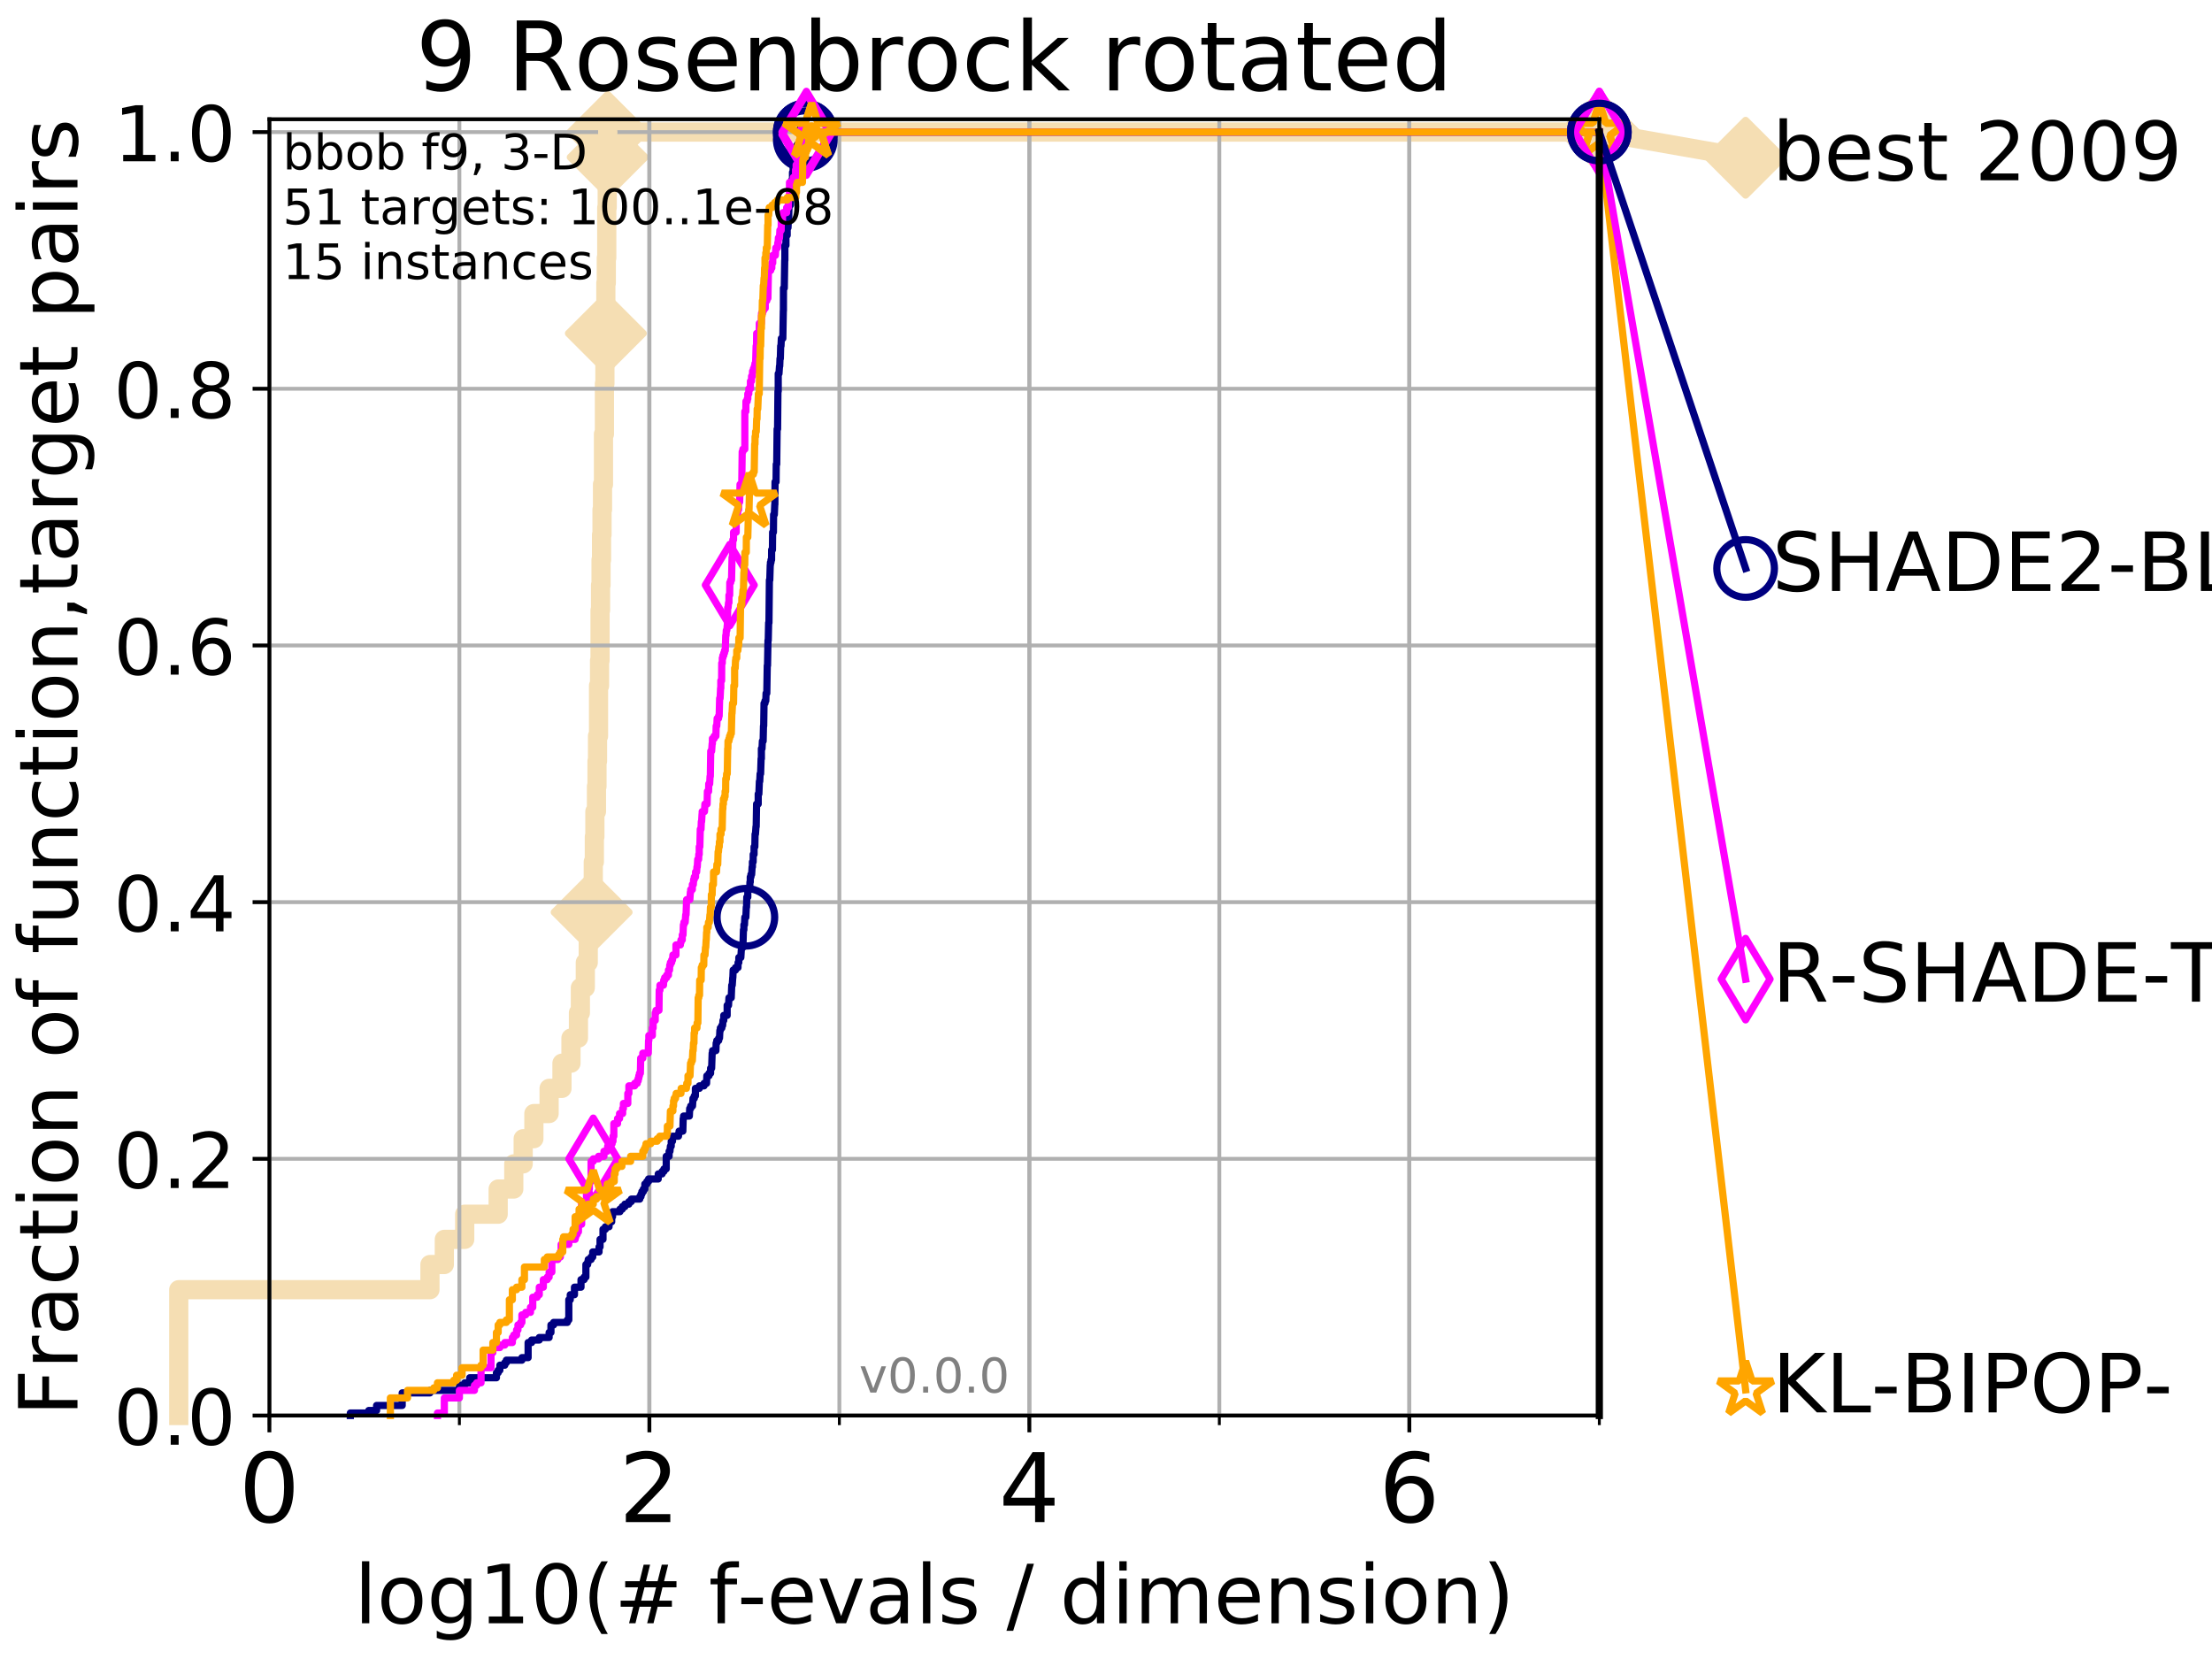 <?xml version="1.0" encoding="utf-8" standalone="no"?>
<!DOCTYPE svg PUBLIC "-//W3C//DTD SVG 1.1//EN"
  "http://www.w3.org/Graphics/SVG/1.1/DTD/svg11.dtd">
<!-- Created with matplotlib (http://matplotlib.org/) -->
<svg height="345.6pt" version="1.1" viewBox="0 0 460.8 345.6" width="460.8pt" xmlns="http://www.w3.org/2000/svg" xmlns:xlink="http://www.w3.org/1999/xlink">
 <defs>
  <style type="text/css">
*{stroke-linecap:butt;stroke-linejoin:round;}
  </style>
 </defs>
 <g id="figure_1">
  <g id="patch_1">
   <path d="M 0 345.6 
L 460.8 345.6 
L 460.8 0 
L 0 0 
z
" style="fill:#ffffff;"/>
  </g>
  <g id="axes_1">
   <g id="patch_2">
    <path d="M 56.12 294.88 
L 333.168 294.88 
L 333.168 24.84 
L 56.12 24.84 
z
" style="fill:#ffffff;"/>
   </g>
   <g id="line2d_1">
    <path d="M 37.236 294.88 
L 37.236 268.668 
L 89.568 268.668 
L 89.568 263.425 
L 92.564 263.425 
L 92.564 258.183 
L 96.808 258.183 
L 96.808 252.94 
L 103.777 252.94 
L 103.777 247.698 
L 107.03 247.698 
L 107.03 242.455 
L 108.988 242.455 
L 108.988 237.213 
L 111.217 237.213 
L 111.217 231.97 
L 114.39 231.97 
L 114.39 226.728 
L 117.067 226.728 
L 117.067 221.485 
L 118.944 221.485 
L 118.944 216.243 
L 120.501 216.243 
L 120.501 211 
L 120.903 211 
L 120.903 205.758 
L 121.929 205.758 
L 121.929 200.515 
L 122.541 200.515 
L 122.541 195.273 
L 122.898 195.273 
L 122.898 190.03 
L 123.247 190.03 
L 123.247 184.788 
L 123.59 184.788 
L 123.59 179.546 
L 123.815 179.546 
L 123.815 174.303 
L 123.926 174.303 
L 123.926 169.061 
L 124.255 169.061 
L 124.255 163.818 
L 124.364 163.818 
L 124.364 158.576 
L 124.472 158.576 
L 124.472 153.333 
L 124.685 153.333 
L 124.685 142.848 
L 124.896 142.848 
L 124.896 137.606 
L 125.001 137.606 
L 125.001 127.121 
L 125.104 127.121 
L 125.104 121.878 
L 125.208 121.878 
L 125.208 116.636 
L 125.31 116.636 
L 125.31 111.393 
L 125.412 111.393 
L 125.412 106.151 
L 125.514 106.151 
L 125.514 100.908 
L 125.715 100.908 
L 125.715 90.423 
L 125.913 90.423 
L 125.913 79.938 
L 126.012 79.938 
L 126.012 74.696 
L 126.11 74.696 
L 126.11 69.453 
L 126.207 69.453 
L 126.207 58.969 
L 126.304 58.969 
L 126.304 53.726 
L 126.4 53.726 
L 126.4 43.241 
L 126.496 43.241 
L 126.496 32.756 
L 126.591 32.756 
L 126.591 27.514 
L 333.168 27.514 
" style="fill:none;stroke:#f5deb3;stroke-linecap:square;stroke-width:4;"/>
   </g>
   <g id="line2d_2">
    <defs>
     <path d="M -0 7.778 
L 7.778 0 
L 0 -7.778 
L -7.778 -0 
z
" id="md432559894" style="stroke:#f5deb3;stroke-linejoin:miter;stroke-width:1.5;"/>
    </defs>
    <g>
     <use style="fill:#f5deb3;stroke:#f5deb3;stroke-linejoin:miter;stroke-width:1.5;" x="123.247" xlink:href="#md432559894" y="190.03"/>
     <use style="fill:#f5deb3;stroke:#f5deb3;stroke-linejoin:miter;stroke-width:1.5;" x="126.207" xlink:href="#md432559894" y="69.453"/>
     <use style="fill:#f5deb3;stroke:#f5deb3;stroke-linejoin:miter;stroke-width:1.5;" x="126.591" xlink:href="#md432559894" y="32.756"/>
     <use style="fill:#f5deb3;stroke:#f5deb3;stroke-linejoin:miter;stroke-width:1.5;" x="126.591" xlink:href="#md432559894" y="27.514"/>
     <use style="fill:#f5deb3;stroke:#f5deb3;stroke-linejoin:miter;stroke-width:1.5;" x="126.591" xlink:href="#md432559894" y="27.514"/>
     <use style="fill:#f5deb3;stroke:#f5deb3;stroke-linejoin:miter;stroke-width:1.5;" x="333.168" xlink:href="#md432559894" y="27.514"/>
    </g>
   </g>
   <g id="line2d_3">
    <path style="fill:none;stroke:#f5deb3;stroke-linecap:square;stroke-width:4;"/>
    <g/>
   </g>
   <g id="line2d_4">
    <path d="M 333.168 27.514 
L 363.643 32.861 
" style="fill:none;stroke:#f5deb3;stroke-linecap:square;stroke-width:4;"/>
    <g>
     <use style="fill:#f5deb3;stroke:#f5deb3;stroke-linejoin:miter;stroke-width:1.5;" x="333.168" xlink:href="#md432559894" y="27.514"/>
     <use style="fill:#f5deb3;stroke:#f5deb3;stroke-linejoin:miter;stroke-width:1.5;" x="363.643" xlink:href="#md432559894" y="32.861"/>
    </g>
   </g>
   <g id="matplotlib.axis_1">
    <g id="xtick_1">
     <g id="line2d_5">
      <path clip-path="url(#p62c90efd5f)" d="M 56.12 294.88 
L 56.12 24.84 
" style="fill:none;stroke:#b0b0b0;stroke-linecap:square;stroke-width:0.8;"/>
     </g>
     <g id="line2d_6">
      <defs>
       <path d="M 0 0 
L 0 3.5 
" id="m1d80c9b503" style="stroke:#000000;stroke-width:0.8;"/>
      </defs>
      <g>
       <use style="stroke:#000000;stroke-width:0.8;" x="56.12" xlink:href="#m1d80c9b503" y="294.88"/>
      </g>
     </g>
     <g id="text_1">
      <!-- 0 -->
      <defs>
       <path d="M 31.781 66.406 
Q 24.172 66.406 20.328 58.906 
Q 16.5 51.422 16.5 36.375 
Q 16.5 21.391 20.328 13.891 
Q 24.172 6.391 31.781 6.391 
Q 39.453 6.391 43.281 13.891 
Q 47.125 21.391 47.125 36.375 
Q 47.125 51.422 43.281 58.906 
Q 39.453 66.406 31.781 66.406 
z
M 31.781 74.219 
Q 44.047 74.219 50.516 64.516 
Q 56.984 54.828 56.984 36.375 
Q 56.984 17.969 50.516 8.266 
Q 44.047 -1.422 31.781 -1.422 
Q 19.531 -1.422 13.062 8.266 
Q 6.594 17.969 6.594 36.375 
Q 6.594 54.828 13.062 64.516 
Q 19.531 74.219 31.781 74.219 
z
" id="DejaVuSans-30"/>
      </defs>
      <g transform="translate(49.758 317.077)scale(0.2 -0.2)">
       <use xlink:href="#DejaVuSans-30"/>
      </g>
     </g>
    </g>
    <g id="xtick_2">
     <g id="line2d_7">
      <path clip-path="url(#p62c90efd5f)" d="M 135.277 294.88 
L 135.277 24.84 
" style="fill:none;stroke:#b0b0b0;stroke-linecap:square;stroke-width:0.8;"/>
     </g>
     <g id="line2d_8">
      <g>
       <use style="stroke:#000000;stroke-width:0.8;" x="135.277" xlink:href="#m1d80c9b503" y="294.88"/>
      </g>
     </g>
     <g id="text_2">
      <!-- 2 -->
      <defs>
       <path d="M 19.188 8.297 
L 53.609 8.297 
L 53.609 0 
L 7.328 0 
L 7.328 8.297 
Q 12.938 14.109 22.625 23.891 
Q 32.328 33.688 34.812 36.531 
Q 39.547 41.844 41.422 45.531 
Q 43.312 49.219 43.312 52.781 
Q 43.312 58.594 39.234 62.25 
Q 35.156 65.922 28.609 65.922 
Q 23.969 65.922 18.812 64.312 
Q 13.672 62.703 7.812 59.422 
L 7.812 69.391 
Q 13.766 71.781 18.938 73 
Q 24.125 74.219 28.422 74.219 
Q 39.75 74.219 46.484 68.547 
Q 53.219 62.891 53.219 53.422 
Q 53.219 48.922 51.531 44.891 
Q 49.859 40.875 45.406 35.406 
Q 44.188 33.984 37.641 27.219 
Q 31.109 20.453 19.188 8.297 
z
" id="DejaVuSans-32"/>
      </defs>
      <g transform="translate(128.914 317.077)scale(0.2 -0.2)">
       <use xlink:href="#DejaVuSans-32"/>
      </g>
     </g>
    </g>
    <g id="xtick_3">
     <g id="line2d_9">
      <path clip-path="url(#p62c90efd5f)" d="M 214.433 294.88 
L 214.433 24.84 
" style="fill:none;stroke:#b0b0b0;stroke-linecap:square;stroke-width:0.8;"/>
     </g>
     <g id="line2d_10">
      <g>
       <use style="stroke:#000000;stroke-width:0.8;" x="214.433" xlink:href="#m1d80c9b503" y="294.88"/>
      </g>
     </g>
     <g id="text_3">
      <!-- 4 -->
      <defs>
       <path d="M 37.797 64.312 
L 12.891 25.391 
L 37.797 25.391 
z
M 35.203 72.906 
L 47.609 72.906 
L 47.609 25.391 
L 58.016 25.391 
L 58.016 17.188 
L 47.609 17.188 
L 47.609 0 
L 37.797 0 
L 37.797 17.188 
L 4.891 17.188 
L 4.891 26.703 
z
" id="DejaVuSans-34"/>
      </defs>
      <g transform="translate(208.071 317.077)scale(0.2 -0.2)">
       <use xlink:href="#DejaVuSans-34"/>
      </g>
     </g>
    </g>
    <g id="xtick_4">
     <g id="line2d_11">
      <path clip-path="url(#p62c90efd5f)" d="M 293.59 294.88 
L 293.59 24.84 
" style="fill:none;stroke:#b0b0b0;stroke-linecap:square;stroke-width:0.8;"/>
     </g>
     <g id="line2d_12">
      <g>
       <use style="stroke:#000000;stroke-width:0.8;" x="293.59" xlink:href="#m1d80c9b503" y="294.88"/>
      </g>
     </g>
     <g id="text_4">
      <!-- 6 -->
      <defs>
       <path d="M 33.016 40.375 
Q 26.375 40.375 22.484 35.828 
Q 18.609 31.297 18.609 23.391 
Q 18.609 15.531 22.484 10.953 
Q 26.375 6.391 33.016 6.391 
Q 39.656 6.391 43.531 10.953 
Q 47.406 15.531 47.406 23.391 
Q 47.406 31.297 43.531 35.828 
Q 39.656 40.375 33.016 40.375 
z
M 52.594 71.297 
L 52.594 62.312 
Q 48.875 64.062 45.094 64.984 
Q 41.312 65.922 37.594 65.922 
Q 27.828 65.922 22.672 59.328 
Q 17.531 52.734 16.797 39.406 
Q 19.672 43.656 24.016 45.922 
Q 28.375 48.188 33.594 48.188 
Q 44.578 48.188 50.953 41.516 
Q 57.328 34.859 57.328 23.391 
Q 57.328 12.156 50.688 5.359 
Q 44.047 -1.422 33.016 -1.422 
Q 20.359 -1.422 13.672 8.266 
Q 6.984 17.969 6.984 36.375 
Q 6.984 53.656 15.188 63.938 
Q 23.391 74.219 37.203 74.219 
Q 40.922 74.219 44.703 73.484 
Q 48.484 72.75 52.594 71.297 
z
" id="DejaVuSans-36"/>
      </defs>
      <g transform="translate(287.227 317.077)scale(0.2 -0.2)">
       <use xlink:href="#DejaVuSans-36"/>
      </g>
     </g>
    </g>
    <g id="xtick_5">
     <g id="line2d_13">
      <path clip-path="url(#p62c90efd5f)" d="M 56.12 294.88 
L 56.12 24.84 
" style="fill:none;stroke:#b0b0b0;stroke-linecap:square;stroke-width:0.8;"/>
     </g>
     <g id="line2d_14">
      <defs>
       <path d="M 0 0 
L 0 2 
" id="m134fad8b04" style="stroke:#000000;stroke-width:0.6;"/>
      </defs>
      <g>
       <use style="stroke:#000000;stroke-width:0.6;" x="56.12" xlink:href="#m134fad8b04" y="294.88"/>
      </g>
     </g>
    </g>
    <g id="xtick_6">
     <g id="line2d_15">
      <path clip-path="url(#p62c90efd5f)" d="M 95.698 294.88 
L 95.698 24.84 
" style="fill:none;stroke:#b0b0b0;stroke-linecap:square;stroke-width:0.8;"/>
     </g>
     <g id="line2d_16">
      <g>
       <use style="stroke:#000000;stroke-width:0.6;" x="95.698" xlink:href="#m134fad8b04" y="294.88"/>
      </g>
     </g>
    </g>
    <g id="xtick_7">
     <g id="line2d_17">
      <path clip-path="url(#p62c90efd5f)" d="M 135.277 294.88 
L 135.277 24.84 
" style="fill:none;stroke:#b0b0b0;stroke-linecap:square;stroke-width:0.8;"/>
     </g>
     <g id="line2d_18">
      <g>
       <use style="stroke:#000000;stroke-width:0.6;" x="135.277" xlink:href="#m134fad8b04" y="294.88"/>
      </g>
     </g>
    </g>
    <g id="xtick_8">
     <g id="line2d_19">
      <path clip-path="url(#p62c90efd5f)" d="M 174.855 294.88 
L 174.855 24.84 
" style="fill:none;stroke:#b0b0b0;stroke-linecap:square;stroke-width:0.8;"/>
     </g>
     <g id="line2d_20">
      <g>
       <use style="stroke:#000000;stroke-width:0.6;" x="174.855" xlink:href="#m134fad8b04" y="294.88"/>
      </g>
     </g>
    </g>
    <g id="xtick_9">
     <g id="line2d_21">
      <path clip-path="url(#p62c90efd5f)" d="M 214.433 294.88 
L 214.433 24.84 
" style="fill:none;stroke:#b0b0b0;stroke-linecap:square;stroke-width:0.8;"/>
     </g>
     <g id="line2d_22">
      <g>
       <use style="stroke:#000000;stroke-width:0.6;" x="214.433" xlink:href="#m134fad8b04" y="294.88"/>
      </g>
     </g>
    </g>
    <g id="xtick_10">
     <g id="line2d_23">
      <path clip-path="url(#p62c90efd5f)" d="M 254.011 294.88 
L 254.011 24.84 
" style="fill:none;stroke:#b0b0b0;stroke-linecap:square;stroke-width:0.8;"/>
     </g>
     <g id="line2d_24">
      <g>
       <use style="stroke:#000000;stroke-width:0.6;" x="254.011" xlink:href="#m134fad8b04" y="294.88"/>
      </g>
     </g>
    </g>
    <g id="xtick_11">
     <g id="line2d_25">
      <path clip-path="url(#p62c90efd5f)" d="M 293.59 294.88 
L 293.59 24.84 
" style="fill:none;stroke:#b0b0b0;stroke-linecap:square;stroke-width:0.8;"/>
     </g>
     <g id="line2d_26">
      <g>
       <use style="stroke:#000000;stroke-width:0.6;" x="293.59" xlink:href="#m134fad8b04" y="294.88"/>
      </g>
     </g>
    </g>
    <g id="xtick_12">
     <g id="line2d_27">
      <path clip-path="url(#p62c90efd5f)" d="M 333.168 294.88 
L 333.168 24.84 
" style="fill:none;stroke:#b0b0b0;stroke-linecap:square;stroke-width:0.8;"/>
     </g>
     <g id="line2d_28">
      <g>
       <use style="stroke:#000000;stroke-width:0.6;" x="333.168" xlink:href="#m134fad8b04" y="294.88"/>
      </g>
     </g>
    </g>
    <g id="text_5">
     <!-- log10(# f-evals / dimension) -->
     <defs>
      <path d="M 9.422 75.984 
L 18.406 75.984 
L 18.406 0 
L 9.422 0 
z
" id="DejaVuSans-6c"/>
      <path d="M 30.609 48.391 
Q 23.391 48.391 19.188 42.75 
Q 14.984 37.109 14.984 27.297 
Q 14.984 17.484 19.156 11.844 
Q 23.344 6.203 30.609 6.203 
Q 37.797 6.203 41.984 11.859 
Q 46.188 17.531 46.188 27.297 
Q 46.188 37.016 41.984 42.703 
Q 37.797 48.391 30.609 48.391 
z
M 30.609 56 
Q 42.328 56 49.016 48.375 
Q 55.719 40.766 55.719 27.297 
Q 55.719 13.875 49.016 6.219 
Q 42.328 -1.422 30.609 -1.422 
Q 18.844 -1.422 12.172 6.219 
Q 5.516 13.875 5.516 27.297 
Q 5.516 40.766 12.172 48.375 
Q 18.844 56 30.609 56 
z
" id="DejaVuSans-6f"/>
      <path d="M 45.406 27.984 
Q 45.406 37.75 41.375 43.109 
Q 37.359 48.484 30.078 48.484 
Q 22.859 48.484 18.828 43.109 
Q 14.797 37.75 14.797 27.984 
Q 14.797 18.266 18.828 12.891 
Q 22.859 7.516 30.078 7.516 
Q 37.359 7.516 41.375 12.891 
Q 45.406 18.266 45.406 27.984 
z
M 54.391 6.781 
Q 54.391 -7.172 48.188 -13.984 
Q 42 -20.797 29.203 -20.797 
Q 24.469 -20.797 20.266 -20.094 
Q 16.062 -19.391 12.109 -17.922 
L 12.109 -9.188 
Q 16.062 -11.328 19.922 -12.344 
Q 23.781 -13.375 27.781 -13.375 
Q 36.625 -13.375 41.016 -8.766 
Q 45.406 -4.156 45.406 5.172 
L 45.406 9.625 
Q 42.625 4.781 38.281 2.391 
Q 33.938 0 27.875 0 
Q 17.828 0 11.672 7.656 
Q 5.516 15.328 5.516 27.984 
Q 5.516 40.672 11.672 48.328 
Q 17.828 56 27.875 56 
Q 33.938 56 38.281 53.609 
Q 42.625 51.219 45.406 46.391 
L 45.406 54.688 
L 54.391 54.688 
z
" id="DejaVuSans-67"/>
      <path d="M 12.406 8.297 
L 28.516 8.297 
L 28.516 63.922 
L 10.984 60.406 
L 10.984 69.391 
L 28.422 72.906 
L 38.281 72.906 
L 38.281 8.297 
L 54.391 8.297 
L 54.391 0 
L 12.406 0 
z
" id="DejaVuSans-31"/>
      <path d="M 31 75.875 
Q 24.469 64.656 21.281 53.656 
Q 18.109 42.672 18.109 31.391 
Q 18.109 20.125 21.312 9.062 
Q 24.516 -2 31 -13.188 
L 23.188 -13.188 
Q 15.875 -1.703 12.234 9.375 
Q 8.594 20.453 8.594 31.391 
Q 8.594 42.281 12.203 53.312 
Q 15.828 64.359 23.188 75.875 
z
" id="DejaVuSans-28"/>
      <path d="M 51.125 44 
L 36.922 44 
L 32.812 27.688 
L 47.125 27.688 
z
M 43.797 71.781 
L 38.719 51.516 
L 52.984 51.516 
L 58.109 71.781 
L 65.922 71.781 
L 60.891 51.516 
L 76.125 51.516 
L 76.125 44 
L 58.984 44 
L 54.984 27.688 
L 70.516 27.688 
L 70.516 20.219 
L 53.078 20.219 
L 48 0 
L 40.188 0 
L 45.219 20.219 
L 30.906 20.219 
L 25.875 0 
L 18.016 0 
L 23.094 20.219 
L 7.719 20.219 
L 7.719 27.688 
L 24.906 27.688 
L 29 44 
L 13.281 44 
L 13.281 51.516 
L 30.906 51.516 
L 35.891 71.781 
z
" id="DejaVuSans-23"/>
      <path id="DejaVuSans-20"/>
      <path d="M 37.109 75.984 
L 37.109 68.5 
L 28.516 68.5 
Q 23.688 68.5 21.797 66.547 
Q 19.922 64.594 19.922 59.516 
L 19.922 54.688 
L 34.719 54.688 
L 34.719 47.703 
L 19.922 47.703 
L 19.922 0 
L 10.891 0 
L 10.891 47.703 
L 2.297 47.703 
L 2.297 54.688 
L 10.891 54.688 
L 10.891 58.5 
Q 10.891 67.625 15.141 71.797 
Q 19.391 75.984 28.609 75.984 
z
" id="DejaVuSans-66"/>
      <path d="M 4.891 31.391 
L 31.203 31.391 
L 31.203 23.391 
L 4.891 23.391 
z
" id="DejaVuSans-2d"/>
      <path d="M 56.203 29.594 
L 56.203 25.203 
L 14.891 25.203 
Q 15.484 15.922 20.484 11.062 
Q 25.484 6.203 34.422 6.203 
Q 39.594 6.203 44.453 7.469 
Q 49.312 8.734 54.109 11.281 
L 54.109 2.781 
Q 49.266 0.734 44.188 -0.344 
Q 39.109 -1.422 33.891 -1.422 
Q 20.797 -1.422 13.156 6.188 
Q 5.516 13.812 5.516 26.812 
Q 5.516 40.234 12.766 48.109 
Q 20.016 56 32.328 56 
Q 43.359 56 49.781 48.891 
Q 56.203 41.797 56.203 29.594 
z
M 47.219 32.234 
Q 47.125 39.594 43.094 43.984 
Q 39.062 48.391 32.422 48.391 
Q 24.906 48.391 20.391 44.141 
Q 15.875 39.891 15.188 32.172 
z
" id="DejaVuSans-65"/>
      <path d="M 2.984 54.688 
L 12.5 54.688 
L 29.594 8.797 
L 46.688 54.688 
L 56.203 54.688 
L 35.688 0 
L 23.484 0 
z
" id="DejaVuSans-76"/>
      <path d="M 34.281 27.484 
Q 23.391 27.484 19.188 25 
Q 14.984 22.516 14.984 16.5 
Q 14.984 11.719 18.141 8.906 
Q 21.297 6.109 26.703 6.109 
Q 34.188 6.109 38.703 11.406 
Q 43.219 16.703 43.219 25.484 
L 43.219 27.484 
z
M 52.203 31.203 
L 52.203 0 
L 43.219 0 
L 43.219 8.297 
Q 40.141 3.328 35.547 0.953 
Q 30.953 -1.422 24.312 -1.422 
Q 15.922 -1.422 10.953 3.297 
Q 6 8.016 6 15.922 
Q 6 25.141 12.172 29.828 
Q 18.359 34.516 30.609 34.516 
L 43.219 34.516 
L 43.219 35.406 
Q 43.219 41.609 39.141 45 
Q 35.062 48.391 27.688 48.391 
Q 23 48.391 18.547 47.266 
Q 14.109 46.141 10.016 43.891 
L 10.016 52.203 
Q 14.938 54.109 19.578 55.047 
Q 24.219 56 28.609 56 
Q 40.484 56 46.344 49.844 
Q 52.203 43.703 52.203 31.203 
z
" id="DejaVuSans-61"/>
      <path d="M 44.281 53.078 
L 44.281 44.578 
Q 40.484 46.531 36.375 47.5 
Q 32.281 48.484 27.875 48.484 
Q 21.188 48.484 17.844 46.438 
Q 14.5 44.391 14.5 40.281 
Q 14.5 37.156 16.891 35.375 
Q 19.281 33.594 26.516 31.984 
L 29.594 31.297 
Q 39.156 29.25 43.188 25.516 
Q 47.219 21.781 47.219 15.094 
Q 47.219 7.469 41.188 3.016 
Q 35.156 -1.422 24.609 -1.422 
Q 20.219 -1.422 15.453 -0.562 
Q 10.688 0.297 5.422 2 
L 5.422 11.281 
Q 10.406 8.688 15.234 7.391 
Q 20.062 6.109 24.812 6.109 
Q 31.156 6.109 34.562 8.281 
Q 37.984 10.453 37.984 14.406 
Q 37.984 18.062 35.516 20.016 
Q 33.062 21.969 24.703 23.781 
L 21.578 24.516 
Q 13.234 26.266 9.516 29.906 
Q 5.812 33.547 5.812 39.891 
Q 5.812 47.609 11.281 51.797 
Q 16.75 56 26.812 56 
Q 31.781 56 36.172 55.266 
Q 40.578 54.547 44.281 53.078 
z
" id="DejaVuSans-73"/>
      <path d="M 25.391 72.906 
L 33.688 72.906 
L 8.297 -9.281 
L 0 -9.281 
z
" id="DejaVuSans-2f"/>
      <path d="M 45.406 46.391 
L 45.406 75.984 
L 54.391 75.984 
L 54.391 0 
L 45.406 0 
L 45.406 8.203 
Q 42.578 3.328 38.25 0.953 
Q 33.938 -1.422 27.875 -1.422 
Q 17.969 -1.422 11.734 6.484 
Q 5.516 14.406 5.516 27.297 
Q 5.516 40.188 11.734 48.094 
Q 17.969 56 27.875 56 
Q 33.938 56 38.25 53.625 
Q 42.578 51.266 45.406 46.391 
z
M 14.797 27.297 
Q 14.797 17.391 18.875 11.75 
Q 22.953 6.109 30.078 6.109 
Q 37.203 6.109 41.297 11.75 
Q 45.406 17.391 45.406 27.297 
Q 45.406 37.203 41.297 42.844 
Q 37.203 48.484 30.078 48.484 
Q 22.953 48.484 18.875 42.844 
Q 14.797 37.203 14.797 27.297 
z
" id="DejaVuSans-64"/>
      <path d="M 9.422 54.688 
L 18.406 54.688 
L 18.406 0 
L 9.422 0 
z
M 9.422 75.984 
L 18.406 75.984 
L 18.406 64.594 
L 9.422 64.594 
z
" id="DejaVuSans-69"/>
      <path d="M 52 44.188 
Q 55.375 50.25 60.062 53.125 
Q 64.75 56 71.094 56 
Q 79.641 56 84.281 50.016 
Q 88.922 44.047 88.922 33.016 
L 88.922 0 
L 79.891 0 
L 79.891 32.719 
Q 79.891 40.578 77.094 44.375 
Q 74.312 48.188 68.609 48.188 
Q 61.625 48.188 57.562 43.547 
Q 53.516 38.922 53.516 30.906 
L 53.516 0 
L 44.484 0 
L 44.484 32.719 
Q 44.484 40.625 41.703 44.406 
Q 38.922 48.188 33.109 48.188 
Q 26.219 48.188 22.156 43.531 
Q 18.109 38.875 18.109 30.906 
L 18.109 0 
L 9.078 0 
L 9.078 54.688 
L 18.109 54.688 
L 18.109 46.188 
Q 21.188 51.219 25.484 53.609 
Q 29.781 56 35.688 56 
Q 41.656 56 45.828 52.969 
Q 50 49.953 52 44.188 
z
" id="DejaVuSans-6d"/>
      <path d="M 54.891 33.016 
L 54.891 0 
L 45.906 0 
L 45.906 32.719 
Q 45.906 40.484 42.875 44.328 
Q 39.844 48.188 33.797 48.188 
Q 26.516 48.188 22.312 43.547 
Q 18.109 38.922 18.109 30.906 
L 18.109 0 
L 9.078 0 
L 9.078 54.688 
L 18.109 54.688 
L 18.109 46.188 
Q 21.344 51.125 25.703 53.562 
Q 30.078 56 35.797 56 
Q 45.219 56 50.047 50.172 
Q 54.891 44.344 54.891 33.016 
z
" id="DejaVuSans-6e"/>
      <path d="M 8.016 75.875 
L 15.828 75.875 
Q 23.141 64.359 26.781 53.312 
Q 30.422 42.281 30.422 31.391 
Q 30.422 20.453 26.781 9.375 
Q 23.141 -1.703 15.828 -13.188 
L 8.016 -13.188 
Q 14.5 -2 17.703 9.062 
Q 20.906 20.125 20.906 31.391 
Q 20.906 42.672 17.703 53.656 
Q 14.5 64.656 8.016 75.875 
z
" id="DejaVuSans-29"/>
     </defs>
     <g transform="translate(73.803 338.154)scale(0.17 -0.17)">
      <use xlink:href="#DejaVuSans-6c"/>
      <use x="27.783" xlink:href="#DejaVuSans-6f"/>
      <use x="88.965" xlink:href="#DejaVuSans-67"/>
      <use x="152.441" xlink:href="#DejaVuSans-31"/>
      <use x="216.064" xlink:href="#DejaVuSans-30"/>
      <use x="279.688" xlink:href="#DejaVuSans-28"/>
      <use x="318.701" xlink:href="#DejaVuSans-23"/>
      <use x="402.49" xlink:href="#DejaVuSans-20"/>
      <use x="434.277" xlink:href="#DejaVuSans-66"/>
      <use x="469.404" xlink:href="#DejaVuSans-2d"/>
      <use x="505.488" xlink:href="#DejaVuSans-65"/>
      <use x="567.012" xlink:href="#DejaVuSans-76"/>
      <use x="626.191" xlink:href="#DejaVuSans-61"/>
      <use x="687.471" xlink:href="#DejaVuSans-6c"/>
      <use x="715.254" xlink:href="#DejaVuSans-73"/>
      <use x="767.354" xlink:href="#DejaVuSans-20"/>
      <use x="799.141" xlink:href="#DejaVuSans-2f"/>
      <use x="832.832" xlink:href="#DejaVuSans-20"/>
      <use x="864.619" xlink:href="#DejaVuSans-64"/>
      <use x="928.096" xlink:href="#DejaVuSans-69"/>
      <use x="955.879" xlink:href="#DejaVuSans-6d"/>
      <use x="1053.291" xlink:href="#DejaVuSans-65"/>
      <use x="1114.814" xlink:href="#DejaVuSans-6e"/>
      <use x="1178.193" xlink:href="#DejaVuSans-73"/>
      <use x="1230.293" xlink:href="#DejaVuSans-69"/>
      <use x="1258.076" xlink:href="#DejaVuSans-6f"/>
      <use x="1319.258" xlink:href="#DejaVuSans-6e"/>
      <use x="1382.637" xlink:href="#DejaVuSans-29"/>
     </g>
    </g>
   </g>
   <g id="matplotlib.axis_2">
    <g id="ytick_1">
     <g id="line2d_29">
      <path clip-path="url(#p62c90efd5f)" d="M 56.12 294.88 
L 333.168 294.88 
" style="fill:none;stroke:#b0b0b0;stroke-linecap:square;stroke-width:0.8;"/>
     </g>
     <g id="line2d_30">
      <defs>
       <path d="M 0 0 
L -3.5 0 
" id="m1bca82ac41" style="stroke:#000000;stroke-width:0.8;"/>
      </defs>
      <g>
       <use style="stroke:#000000;stroke-width:0.8;" x="56.12" xlink:href="#m1bca82ac41" y="294.88"/>
      </g>
     </g>
     <g id="text_6">
      <!-- 0.0 -->
      <defs>
       <path d="M 10.688 12.406 
L 21 12.406 
L 21 0 
L 10.688 0 
z
" id="DejaVuSans-2e"/>
      </defs>
      <g transform="translate(23.675 300.959)scale(0.16 -0.16)">
       <use xlink:href="#DejaVuSans-30"/>
       <use x="63.623" xlink:href="#DejaVuSans-2e"/>
       <use x="95.41" xlink:href="#DejaVuSans-30"/>
      </g>
     </g>
    </g>
    <g id="ytick_2">
     <g id="line2d_31">
      <path clip-path="url(#p62c90efd5f)" d="M 56.12 241.407 
L 333.168 241.407 
" style="fill:none;stroke:#b0b0b0;stroke-linecap:square;stroke-width:0.8;"/>
     </g>
     <g id="line2d_32">
      <g>
       <use style="stroke:#000000;stroke-width:0.8;" x="56.12" xlink:href="#m1bca82ac41" y="241.407"/>
      </g>
     </g>
     <g id="text_7">
      <!-- 0.2 -->
      <g transform="translate(23.675 247.485)scale(0.16 -0.16)">
       <use xlink:href="#DejaVuSans-30"/>
       <use x="63.623" xlink:href="#DejaVuSans-2e"/>
       <use x="95.41" xlink:href="#DejaVuSans-32"/>
      </g>
     </g>
    </g>
    <g id="ytick_3">
     <g id="line2d_33">
      <path clip-path="url(#p62c90efd5f)" d="M 56.12 187.933 
L 333.168 187.933 
" style="fill:none;stroke:#b0b0b0;stroke-linecap:square;stroke-width:0.8;"/>
     </g>
     <g id="line2d_34">
      <g>
       <use style="stroke:#000000;stroke-width:0.8;" x="56.12" xlink:href="#m1bca82ac41" y="187.933"/>
      </g>
     </g>
     <g id="text_8">
      <!-- 0.4 -->
      <g transform="translate(23.675 194.012)scale(0.16 -0.16)">
       <use xlink:href="#DejaVuSans-30"/>
       <use x="63.623" xlink:href="#DejaVuSans-2e"/>
       <use x="95.41" xlink:href="#DejaVuSans-34"/>
      </g>
     </g>
    </g>
    <g id="ytick_4">
     <g id="line2d_35">
      <path clip-path="url(#p62c90efd5f)" d="M 56.12 134.46 
L 333.168 134.46 
" style="fill:none;stroke:#b0b0b0;stroke-linecap:square;stroke-width:0.8;"/>
     </g>
     <g id="line2d_36">
      <g>
       <use style="stroke:#000000;stroke-width:0.8;" x="56.12" xlink:href="#m1bca82ac41" y="134.46"/>
      </g>
     </g>
     <g id="text_9">
      <!-- 0.6 -->
      <g transform="translate(23.675 140.539)scale(0.16 -0.16)">
       <use xlink:href="#DejaVuSans-30"/>
       <use x="63.623" xlink:href="#DejaVuSans-2e"/>
       <use x="95.41" xlink:href="#DejaVuSans-36"/>
      </g>
     </g>
    </g>
    <g id="ytick_5">
     <g id="line2d_37">
      <path clip-path="url(#p62c90efd5f)" d="M 56.12 80.987 
L 333.168 80.987 
" style="fill:none;stroke:#b0b0b0;stroke-linecap:square;stroke-width:0.8;"/>
     </g>
     <g id="line2d_38">
      <g>
       <use style="stroke:#000000;stroke-width:0.8;" x="56.12" xlink:href="#m1bca82ac41" y="80.987"/>
      </g>
     </g>
     <g id="text_10">
      <!-- 0.8 -->
      <defs>
       <path d="M 31.781 34.625 
Q 24.75 34.625 20.719 30.859 
Q 16.703 27.094 16.703 20.516 
Q 16.703 13.922 20.719 10.156 
Q 24.75 6.391 31.781 6.391 
Q 38.812 6.391 42.859 10.172 
Q 46.922 13.969 46.922 20.516 
Q 46.922 27.094 42.891 30.859 
Q 38.875 34.625 31.781 34.625 
z
M 21.922 38.812 
Q 15.578 40.375 12.031 44.719 
Q 8.5 49.078 8.5 55.328 
Q 8.5 64.062 14.719 69.141 
Q 20.953 74.219 31.781 74.219 
Q 42.672 74.219 48.875 69.141 
Q 55.078 64.062 55.078 55.328 
Q 55.078 49.078 51.531 44.719 
Q 48 40.375 41.703 38.812 
Q 48.828 37.156 52.797 32.312 
Q 56.781 27.484 56.781 20.516 
Q 56.781 9.906 50.312 4.234 
Q 43.844 -1.422 31.781 -1.422 
Q 19.734 -1.422 13.25 4.234 
Q 6.781 9.906 6.781 20.516 
Q 6.781 27.484 10.781 32.312 
Q 14.797 37.156 21.922 38.812 
z
M 18.312 54.391 
Q 18.312 48.734 21.844 45.562 
Q 25.391 42.391 31.781 42.391 
Q 38.141 42.391 41.719 45.562 
Q 45.312 48.734 45.312 54.391 
Q 45.312 60.062 41.719 63.234 
Q 38.141 66.406 31.781 66.406 
Q 25.391 66.406 21.844 63.234 
Q 18.312 60.062 18.312 54.391 
z
" id="DejaVuSans-38"/>
      </defs>
      <g transform="translate(23.675 87.066)scale(0.16 -0.16)">
       <use xlink:href="#DejaVuSans-30"/>
       <use x="63.623" xlink:href="#DejaVuSans-2e"/>
       <use x="95.41" xlink:href="#DejaVuSans-38"/>
      </g>
     </g>
    </g>
    <g id="ytick_6">
     <g id="line2d_39">
      <path clip-path="url(#p62c90efd5f)" d="M 56.12 27.514 
L 333.168 27.514 
" style="fill:none;stroke:#b0b0b0;stroke-linecap:square;stroke-width:0.8;"/>
     </g>
     <g id="line2d_40">
      <g>
       <use style="stroke:#000000;stroke-width:0.8;" x="56.12" xlink:href="#m1bca82ac41" y="27.514"/>
      </g>
     </g>
     <g id="text_11">
      <!-- 1.0 -->
      <g transform="translate(23.675 33.592)scale(0.16 -0.16)">
       <use xlink:href="#DejaVuSans-31"/>
       <use x="63.623" xlink:href="#DejaVuSans-2e"/>
       <use x="95.41" xlink:href="#DejaVuSans-30"/>
      </g>
     </g>
    </g>
    <g id="text_12">
     <!-- Fraction of function,target pairs -->
     <defs>
      <path d="M 9.812 72.906 
L 51.703 72.906 
L 51.703 64.594 
L 19.672 64.594 
L 19.672 43.109 
L 48.578 43.109 
L 48.578 34.812 
L 19.672 34.812 
L 19.672 0 
L 9.812 0 
z
" id="DejaVuSans-46"/>
      <path d="M 41.109 46.297 
Q 39.594 47.172 37.812 47.578 
Q 36.031 48 33.891 48 
Q 26.266 48 22.188 43.047 
Q 18.109 38.094 18.109 28.812 
L 18.109 0 
L 9.078 0 
L 9.078 54.688 
L 18.109 54.688 
L 18.109 46.188 
Q 20.953 51.172 25.484 53.578 
Q 30.031 56 36.531 56 
Q 37.453 56 38.578 55.875 
Q 39.703 55.766 41.062 55.516 
z
" id="DejaVuSans-72"/>
      <path d="M 48.781 52.594 
L 48.781 44.188 
Q 44.969 46.297 41.141 47.344 
Q 37.312 48.391 33.406 48.391 
Q 24.656 48.391 19.812 42.844 
Q 14.984 37.312 14.984 27.297 
Q 14.984 17.281 19.812 11.734 
Q 24.656 6.203 33.406 6.203 
Q 37.312 6.203 41.141 7.25 
Q 44.969 8.297 48.781 10.406 
L 48.781 2.094 
Q 45.016 0.344 40.984 -0.531 
Q 36.969 -1.422 32.422 -1.422 
Q 20.062 -1.422 12.781 6.344 
Q 5.516 14.109 5.516 27.297 
Q 5.516 40.672 12.859 48.328 
Q 20.219 56 33.016 56 
Q 37.156 56 41.109 55.141 
Q 45.062 54.297 48.781 52.594 
z
" id="DejaVuSans-63"/>
      <path d="M 18.312 70.219 
L 18.312 54.688 
L 36.812 54.688 
L 36.812 47.703 
L 18.312 47.703 
L 18.312 18.016 
Q 18.312 11.328 20.141 9.422 
Q 21.969 7.516 27.594 7.516 
L 36.812 7.516 
L 36.812 0 
L 27.594 0 
Q 17.188 0 13.234 3.875 
Q 9.281 7.766 9.281 18.016 
L 9.281 47.703 
L 2.688 47.703 
L 2.688 54.688 
L 9.281 54.688 
L 9.281 70.219 
z
" id="DejaVuSans-74"/>
      <path d="M 8.5 21.578 
L 8.5 54.688 
L 17.484 54.688 
L 17.484 21.922 
Q 17.484 14.156 20.5 10.266 
Q 23.531 6.391 29.594 6.391 
Q 36.859 6.391 41.078 11.031 
Q 45.312 15.672 45.312 23.688 
L 45.312 54.688 
L 54.297 54.688 
L 54.297 0 
L 45.312 0 
L 45.312 8.406 
Q 42.047 3.422 37.719 1 
Q 33.406 -1.422 27.688 -1.422 
Q 18.266 -1.422 13.375 4.438 
Q 8.5 10.297 8.5 21.578 
z
M 31.109 56 
z
" id="DejaVuSans-75"/>
      <path d="M 11.719 12.406 
L 22.016 12.406 
L 22.016 4 
L 14.016 -11.625 
L 7.719 -11.625 
L 11.719 4 
z
" id="DejaVuSans-2c"/>
      <path d="M 18.109 8.203 
L 18.109 -20.797 
L 9.078 -20.797 
L 9.078 54.688 
L 18.109 54.688 
L 18.109 46.391 
Q 20.953 51.266 25.266 53.625 
Q 29.594 56 35.594 56 
Q 45.562 56 51.781 48.094 
Q 58.016 40.188 58.016 27.297 
Q 58.016 14.406 51.781 6.484 
Q 45.562 -1.422 35.594 -1.422 
Q 29.594 -1.422 25.266 0.953 
Q 20.953 3.328 18.109 8.203 
z
M 48.688 27.297 
Q 48.688 37.203 44.609 42.844 
Q 40.531 48.484 33.406 48.484 
Q 26.266 48.484 22.188 42.844 
Q 18.109 37.203 18.109 27.297 
Q 18.109 17.391 22.188 11.75 
Q 26.266 6.109 33.406 6.109 
Q 40.531 6.109 44.609 11.75 
Q 48.688 17.391 48.688 27.297 
z
" id="DejaVuSans-70"/>
     </defs>
     <g transform="translate(16.14 294.999)rotate(-90)scale(0.17 -0.17)">
      <use xlink:href="#DejaVuSans-46"/>
      <use x="57.41" xlink:href="#DejaVuSans-72"/>
      <use x="98.523" xlink:href="#DejaVuSans-61"/>
      <use x="159.803" xlink:href="#DejaVuSans-63"/>
      <use x="214.783" xlink:href="#DejaVuSans-74"/>
      <use x="253.992" xlink:href="#DejaVuSans-69"/>
      <use x="281.775" xlink:href="#DejaVuSans-6f"/>
      <use x="342.957" xlink:href="#DejaVuSans-6e"/>
      <use x="406.336" xlink:href="#DejaVuSans-20"/>
      <use x="438.123" xlink:href="#DejaVuSans-6f"/>
      <use x="499.305" xlink:href="#DejaVuSans-66"/>
      <use x="534.51" xlink:href="#DejaVuSans-20"/>
      <use x="566.297" xlink:href="#DejaVuSans-66"/>
      <use x="601.502" xlink:href="#DejaVuSans-75"/>
      <use x="664.881" xlink:href="#DejaVuSans-6e"/>
      <use x="728.26" xlink:href="#DejaVuSans-63"/>
      <use x="783.24" xlink:href="#DejaVuSans-74"/>
      <use x="822.449" xlink:href="#DejaVuSans-69"/>
      <use x="850.232" xlink:href="#DejaVuSans-6f"/>
      <use x="911.414" xlink:href="#DejaVuSans-6e"/>
      <use x="974.793" xlink:href="#DejaVuSans-2c"/>
      <use x="1006.58" xlink:href="#DejaVuSans-74"/>
      <use x="1045.789" xlink:href="#DejaVuSans-61"/>
      <use x="1107.068" xlink:href="#DejaVuSans-72"/>
      <use x="1148.166" xlink:href="#DejaVuSans-67"/>
      <use x="1211.643" xlink:href="#DejaVuSans-65"/>
      <use x="1273.166" xlink:href="#DejaVuSans-74"/>
      <use x="1312.375" xlink:href="#DejaVuSans-20"/>
      <use x="1344.162" xlink:href="#DejaVuSans-70"/>
      <use x="1407.639" xlink:href="#DejaVuSans-61"/>
      <use x="1468.918" xlink:href="#DejaVuSans-69"/>
      <use x="1496.701" xlink:href="#DejaVuSans-72"/>
      <use x="1537.814" xlink:href="#DejaVuSans-73"/>
     </g>
    </g>
   </g>
   <g id="line2d_41">
    <defs>
     <path d="M 0 1.5 
C 0.398 1.5 0.779 1.342 1.061 1.061 
C 1.342 0.779 1.5 0.398 1.5 0 
C 1.5 -0.398 1.342 -0.779 1.061 -1.061 
C 0.779 -1.342 0.398 -1.5 0 -1.5 
C -0.398 -1.5 -0.779 -1.342 -1.061 -1.061 
C -1.342 -0.779 -1.5 -0.398 -1.5 0 
C -1.5 0.398 -1.342 0.779 -1.061 1.061 
C -0.779 1.342 -0.398 1.5 0 1.5 
z
" id="m593702aeaa" style="stroke:#f5deb3;"/>
    </defs>
    <g>
     <use style="fill:#f5deb3;stroke:#f5deb3;" x="126.591" xlink:href="#m593702aeaa" y="27.514"/>
     <use style="fill:#f5deb3;stroke:#f5deb3;" x="126.591" xlink:href="#m593702aeaa" y="27.514"/>
    </g>
   </g>
   <g id="line2d_42">
    <defs>
     <path d="M 0 1.5 
C 0.398 1.5 0.779 1.342 1.061 1.061 
C 1.342 0.779 1.5 0.398 1.5 0 
C 1.5 -0.398 1.342 -0.779 1.061 -1.061 
C 0.779 -1.342 0.398 -1.5 0 -1.5 
C -0.398 -1.5 -0.779 -1.342 -1.061 -1.061 
C -1.342 -0.779 -1.5 -0.398 -1.5 0 
C -1.5 0.398 -1.342 0.779 -1.061 1.061 
C -0.779 1.342 -0.398 1.5 0 1.5 
z
" id="m818c9e6e64" style="stroke:#000080;"/>
    </defs>
    <g>
     <use style="fill:#000080;stroke:#000080;" x="167.756" xlink:href="#m818c9e6e64" y="27.514"/>
     <use style="fill:#000080;stroke:#000080;" x="167.756" xlink:href="#m818c9e6e64" y="27.514"/>
    </g>
   </g>
   <g id="line2d_43">
    <path d="M 72.979 294.88 
L 72.979 294.356 
L 76.815 294.356 
L 76.815 293.832 
L 78.453 293.832 
L 78.453 292.783 
L 83.784 292.783 
L 83.784 290.162 
L 89.568 290.162 
L 89.568 289.638 
L 95.698 289.638 
L 95.698 288.589 
L 96.808 288.589 
L 96.808 288.065 
L 97.85 288.065 
L 97.85 287.016 
L 103.415 287.016 
L 103.415 285.968 
L 103.777 285.968 
L 103.777 285.444 
L 104.131 285.444 
L 104.131 284.395 
L 105.153 284.395 
L 105.153 283.871 
L 105.48 283.871 
L 105.48 283.347 
L 108.722 283.347 
L 108.722 282.822 
L 110.015 282.822 
L 110.015 279.677 
L 110.746 279.677 
L 110.746 279.153 
L 112.341 279.153 
L 112.341 278.628 
L 114.39 278.628 
L 114.39 277.58 
L 114.772 277.58 
L 114.772 276.007 
L 115.329 276.007 
L 115.329 275.483 
L 118.187 275.483 
L 118.187 274.959 
L 118.494 274.959 
L 118.494 270.765 
L 118.795 270.765 
L 118.795 269.716 
L 119.669 269.716 
L 119.669 268.143 
L 121.034 268.143 
L 121.034 266.571 
L 121.678 266.571 
L 121.678 266.046 
L 122.053 266.046 
L 122.053 263.425 
L 122.42 263.425 
L 122.42 262.901 
L 122.541 262.901 
L 122.541 262.377 
L 123.132 262.377 
L 123.132 261.852 
L 123.477 261.852 
L 123.477 260.804 
L 124.791 260.804 
L 124.791 259.755 
L 125.001 259.755 
L 125.001 258.183 
L 125.615 258.183 
L 125.615 256.086 
L 126.11 256.086 
L 126.11 255.561 
L 126.874 255.561 
L 126.874 254.513 
L 127.426 254.513 
L 127.426 253.464 
L 127.606 253.464 
L 127.606 252.416 
L 129.146 252.416 
L 129.146 251.892 
L 129.63 251.892 
L 129.63 251.367 
L 130.178 251.367 
L 130.178 250.843 
L 131.006 250.843 
L 131.006 250.319 
L 131.513 250.319 
L 131.513 249.795 
L 133.274 249.795 
L 133.274 249.27 
L 133.529 249.27 
L 133.529 248.746 
L 133.718 248.746 
L 133.718 248.222 
L 134.029 248.222 
L 134.029 247.698 
L 134.334 247.698 
L 134.334 246.649 
L 134.753 246.649 
L 134.753 246.125 
L 135.104 246.125 
L 135.104 245.601 
L 137.122 245.601 
L 137.122 244.552 
L 137.926 244.552 
L 137.926 244.028 
L 138.315 244.028 
L 138.315 243.504 
L 138.788 243.504 
L 138.788 240.882 
L 139.385 240.882 
L 139.385 239.834 
L 139.564 239.834 
L 139.654 238.785 
L 139.83 238.785 
L 139.83 237.737 
L 140.092 237.737 
L 140.092 236.689 
L 141.344 236.689 
L 141.344 236.164 
L 141.465 236.164 
L 141.465 235.64 
L 142.246 235.64 
L 142.322 233.019 
L 142.398 233.019 
L 142.398 232.495 
L 143.604 232.495 
L 143.675 230.922 
L 143.884 230.922 
L 143.884 230.398 
L 144.262 230.398 
L 144.364 228.825 
L 144.632 228.825 
L 144.632 228.301 
L 144.863 228.301 
L 144.863 226.728 
L 145.695 226.728 
L 145.695 226.204 
L 146.667 226.204 
L 146.667 225.679 
L 147.191 225.679 
L 147.248 224.107 
L 147.699 224.107 
L 147.699 223.582 
L 148.029 223.582 
L 148.029 222.534 
L 148.246 222.534 
L 148.354 219.388 
L 148.434 219.388 
L 148.434 218.864 
L 149.139 218.864 
L 149.19 217.291 
L 149.317 217.291 
L 149.317 216.767 
L 149.717 216.767 
L 149.717 216.243 
L 149.89 216.243 
L 149.963 214.67 
L 150.06 214.67 
L 150.06 214.146 
L 150.372 214.146 
L 150.372 213.622 
L 150.538 213.622 
L 150.609 212.573 
L 150.772 212.573 
L 150.772 211.525 
L 151.479 211.525 
L 151.479 209.428 
L 151.766 209.428 
L 151.854 207.855 
L 152.328 207.855 
L 152.434 205.234 
L 152.539 205.234 
L 152.644 203.661 
L 152.665 203.661 
L 152.727 202.088 
L 153.218 202.088 
L 153.218 201.564 
L 153.735 201.564 
L 153.754 200.515 
L 153.91 200.515 
L 153.91 199.467 
L 154.331 199.467 
L 154.426 197.894 
L 154.444 197.894 
L 154.444 197.37 
L 154.761 197.37 
L 154.871 193.7 
L 154.962 193.7 
L 154.962 192.652 
L 155.09 192.652 
L 155.162 191.079 
L 155.377 191.079 
L 155.465 188.982 
L 155.518 188.982 
L 155.571 186.885 
L 155.781 186.885 
L 155.781 185.312 
L 156.176 185.312 
L 156.227 183.739 
L 156.295 183.739 
L 156.295 182.691 
L 156.429 182.691 
L 156.429 182.167 
L 156.579 182.167 
L 156.678 180.594 
L 156.744 180.594 
L 156.744 179.546 
L 156.892 179.546 
L 156.908 177.973 
L 157.086 177.973 
L 157.086 176.4 
L 157.246 176.4 
L 157.294 173.779 
L 157.373 173.779 
L 157.484 172.206 
L 157.531 172.206 
L 157.609 167.488 
L 157.95 167.488 
L 157.95 165.391 
L 158.087 165.391 
L 158.193 162.77 
L 158.269 162.77 
L 158.344 161.197 
L 158.448 161.197 
L 158.552 158.051 
L 158.611 158.051 
L 158.611 155.954 
L 158.743 155.954 
L 158.816 154.382 
L 158.976 154.382 
L 159.048 151.236 
L 159.091 151.236 
L 159.162 146.518 
L 159.361 146.518 
L 159.361 145.994 
L 159.53 145.994 
L 159.585 144.421 
L 159.738 144.421 
L 159.834 138.654 
L 159.889 138.654 
L 159.985 133.412 
L 160.039 133.412 
L 160.12 129.742 
L 160.188 129.742 
L 160.281 120.83 
L 160.361 120.83 
L 160.454 117.684 
L 160.494 117.684 
L 160.494 117.16 
L 160.613 117.16 
L 160.613 116.636 
L 160.73 116.636 
L 160.743 114.539 
L 160.912 114.539 
L 160.95 110.869 
L 161.117 110.869 
L 161.155 107.199 
L 161.307 107.199 
L 161.395 105.102 
L 161.42 105.102 
L 161.457 100.384 
L 161.669 100.384 
L 161.706 96.714 
L 161.804 96.714 
L 161.889 89.375 
L 161.986 89.375 
L 162.059 81.511 
L 162.119 81.511 
L 162.119 77.841 
L 162.275 77.841 
L 162.382 76.269 
L 162.429 76.269 
L 162.488 74.696 
L 162.558 74.696 
L 162.628 72.075 
L 162.698 72.075 
L 162.768 70.502 
L 163.078 70.502 
L 163.18 64.735 
L 163.202 64.735 
L 163.213 60.017 
L 163.382 60.017 
L 163.471 54.25 
L 163.504 54.25 
L 163.504 51.105 
L 163.725 51.105 
L 163.725 49.008 
L 163.985 49.008 
L 163.985 47.435 
L 164.157 47.435 
L 164.253 45.338 
L 164.306 45.338 
L 164.369 42.717 
L 164.662 42.717 
L 164.745 40.096 
L 164.786 40.096 
L 164.848 37.999 
L 164.95 37.999 
L 164.95 37.474 
L 165.092 37.474 
L 165.092 35.902 
L 165.223 35.902 
L 165.223 34.853 
L 165.678 34.853 
L 165.678 33.805 
L 166.046 33.805 
L 166.046 30.135 
L 167.582 30.135 
L 167.582 29.086 
L 167.756 29.086 
L 167.756 27.514 
L 333.168 27.514 
L 333.168 27.514 
" style="fill:none;stroke:#000080;stroke-linecap:square;stroke-width:1.5;"/>
   </g>
   <g id="line2d_44">
    <defs>
     <path d="M 0 6 
C 1.591 6 3.117 5.368 4.243 4.243 
C 5.368 3.117 6 1.591 6 0 
C 6 -1.591 5.368 -3.117 4.243 -4.243 
C 3.117 -5.368 1.591 -6 0 -6 
C -1.591 -6 -3.117 -5.368 -4.243 -4.243 
C -5.368 -3.117 -6 -1.591 -6 0 
C -6 1.591 -5.368 3.117 -4.243 4.243 
C -3.117 5.368 -1.591 6 0 6 
z
" id="mb8f0ef76c6" style="stroke:#000080;stroke-width:1.5;"/>
    </defs>
    <g>
     <use style="fill-opacity:0;stroke:#000080;stroke-width:1.5;" x="155.377" xlink:href="#mb8f0ef76c6" y="191.079"/>
     <use style="fill-opacity:0;stroke:#000080;stroke-width:1.5;" x="167.756" xlink:href="#mb8f0ef76c6" y="29.086"/>
     <use style="fill-opacity:0;stroke:#000080;stroke-width:1.5;" x="167.756" xlink:href="#mb8f0ef76c6" y="27.514"/>
     <use style="fill-opacity:0;stroke:#000080;stroke-width:1.5;" x="167.756" xlink:href="#mb8f0ef76c6" y="27.514"/>
     <use style="fill-opacity:0;stroke:#000080;stroke-width:1.5;" x="333.168" xlink:href="#mb8f0ef76c6" y="27.514"/>
    </g>
   </g>
   <g id="line2d_45">
    <path style="fill:none;stroke:#000080;stroke-linecap:square;stroke-width:1.5;"/>
    <g/>
   </g>
   <g id="line2d_46">
    <defs>
     <path d="M 0 1.5 
C 0.398 1.5 0.779 1.342 1.061 1.061 
C 1.342 0.779 1.5 0.398 1.5 0 
C 1.5 -0.398 1.342 -0.779 1.061 -1.061 
C 0.779 -1.342 0.398 -1.5 0 -1.5 
C -0.398 -1.5 -0.779 -1.342 -1.061 -1.061 
C -1.342 -0.779 -1.5 -0.398 -1.5 0 
C -1.5 0.398 -1.342 0.779 -1.061 1.061 
C -0.779 1.342 -0.398 1.5 0 1.5 
z
" id="mcd7ac53e05" style="stroke:#ff00ff;"/>
    </defs>
    <g>
     <use style="fill:#ff00ff;stroke:#ff00ff;" x="167.988" xlink:href="#mcd7ac53e05" y="27.514"/>
     <use style="fill:#ff00ff;stroke:#ff00ff;" x="167.988" xlink:href="#mcd7ac53e05" y="27.514"/>
    </g>
   </g>
   <g id="line2d_47">
    <path d="M 91.131 294.88 
L 91.131 294.356 
L 92.564 294.356 
L 92.564 291.21 
L 95.698 291.21 
L 95.698 289.638 
L 98.832 289.638 
L 98.832 288.589 
L 99.303 288.589 
L 99.303 288.065 
L 100.208 288.065 
L 100.208 284.919 
L 102.281 284.919 
L 102.281 281.774 
L 102.668 281.774 
L 102.668 280.725 
L 104.131 280.725 
L 104.131 280.201 
L 105.153 280.201 
L 105.153 279.677 
L 106.731 279.677 
L 106.731 278.628 
L 107.03 278.628 
L 107.03 278.104 
L 107.613 278.104 
L 107.613 277.056 
L 107.897 277.056 
L 107.897 276.007 
L 108.451 276.007 
L 108.451 275.483 
L 108.722 275.483 
L 108.722 273.91 
L 109.509 273.91 
L 109.509 273.386 
L 110.506 273.386 
L 110.506 272.337 
L 110.983 272.337 
L 110.983 270.24 
L 111.9 270.24 
L 111.9 269.716 
L 112.341 269.716 
L 112.341 268.143 
L 113.19 268.143 
L 113.19 266.571 
L 113.999 266.571 
L 113.999 266.046 
L 114.39 266.046 
L 114.39 264.998 
L 114.96 264.998 
L 114.96 262.377 
L 116.22 262.377 
L 116.22 261.852 
L 116.733 261.852 
L 116.733 260.804 
L 116.901 260.804 
L 116.901 259.231 
L 118.494 259.231 
L 118.494 258.183 
L 119.811 258.183 
L 119.811 257.658 
L 119.951 257.658 
L 119.951 257.134 
L 120.228 257.134 
L 120.228 256.61 
L 120.501 256.61 
L 120.501 255.037 
L 121.165 255.037 
L 121.165 250.319 
L 122.176 250.319 
L 122.176 248.746 
L 122.661 248.746 
L 122.661 247.698 
L 122.78 247.698 
L 122.78 246.125 
L 123.132 246.125 
L 123.132 241.931 
L 123.59 241.931 
L 123.59 241.407 
L 124.685 241.407 
L 124.685 240.882 
L 125.814 240.882 
L 125.814 239.834 
L 126.496 239.834 
L 126.591 238.785 
L 126.967 238.785 
L 126.967 238.261 
L 127.516 238.261 
L 127.516 237.737 
L 127.695 237.737 
L 127.695 236.689 
L 127.872 236.689 
L 127.872 234.067 
L 128.648 234.067 
L 128.648 233.019 
L 129.064 233.019 
L 129.064 231.97 
L 129.709 231.97 
L 129.709 230.922 
L 129.867 230.922 
L 129.867 229.873 
L 130.784 229.873 
L 130.784 227.776 
L 131.006 227.776 
L 131.006 226.204 
L 132.211 226.204 
L 132.211 225.679 
L 132.751 225.679 
L 132.751 225.155 
L 132.949 225.155 
L 132.949 224.631 
L 133.079 224.631 
L 133.079 224.107 
L 133.209 224.107 
L 133.209 223.582 
L 133.402 223.582 
L 133.466 220.437 
L 133.906 220.437 
L 133.906 219.388 
L 135.046 219.388 
L 135.104 216.767 
L 135.162 216.767 
L 135.162 215.719 
L 135.896 215.719 
L 135.896 214.146 
L 136.061 214.146 
L 136.061 212.573 
L 136.493 212.573 
L 136.493 211 
L 136.652 211 
L 136.652 210.476 
L 137.276 210.476 
L 137.327 206.282 
L 137.478 206.282 
L 137.478 205.234 
L 138.218 205.234 
L 138.267 204.185 
L 138.458 204.185 
L 138.458 203.661 
L 138.881 203.661 
L 138.881 203.137 
L 139.249 203.137 
L 139.249 202.088 
L 139.475 202.088 
L 139.52 201.04 
L 139.654 201.04 
L 139.654 200.515 
L 139.918 200.515 
L 139.918 199.991 
L 140.092 199.991 
L 140.178 198.943 
L 140.813 198.943 
L 140.813 196.846 
L 141.742 196.846 
L 141.742 196.321 
L 141.86 196.321 
L 141.86 195.797 
L 142.131 195.797 
L 142.131 194.749 
L 142.284 194.749 
L 142.36 192.652 
L 142.474 192.652 
L 142.474 192.127 
L 142.735 192.127 
L 142.846 190.555 
L 142.92 190.555 
L 143.03 187.409 
L 143.71 187.409 
L 143.815 185.836 
L 143.884 185.836 
L 143.884 185.312 
L 144.228 185.312 
L 144.228 184.264 
L 144.431 184.264 
L 144.498 183.215 
L 144.632 183.215 
L 144.632 182.691 
L 144.896 182.691 
L 144.896 181.642 
L 145.123 181.642 
L 145.188 180.594 
L 145.252 180.594 
L 145.348 179.021 
L 145.538 179.021 
L 145.57 177.973 
L 145.664 177.973 
L 145.664 176.4 
L 145.789 176.4 
L 145.882 172.73 
L 146.036 172.73 
L 146.097 171.158 
L 146.158 171.158 
L 146.249 169.585 
L 146.279 169.585 
L 146.279 169.061 
L 146.756 169.061 
L 146.844 167.488 
L 147.305 167.488 
L 147.362 164.867 
L 147.615 164.867 
L 147.643 163.294 
L 147.837 163.294 
L 147.92 161.721 
L 147.975 161.721 
L 148.057 156.479 
L 148.246 156.479 
L 148.354 154.906 
L 148.407 154.906 
L 148.407 153.857 
L 148.777 153.857 
L 148.777 153.333 
L 149.139 153.333 
L 149.19 151.236 
L 149.317 151.236 
L 149.393 149.663 
L 149.692 149.663 
L 149.692 149.139 
L 149.816 149.139 
L 149.914 145.469 
L 150.011 145.469 
L 150.108 143.372 
L 150.157 143.372 
L 150.157 141.8 
L 150.325 141.8 
L 150.349 138.13 
L 150.467 138.13 
L 150.467 137.081 
L 150.585 137.081 
L 150.585 136.557 
L 150.772 136.557 
L 150.772 136.033 
L 150.934 136.033 
L 150.934 135.509 
L 151.095 135.509 
L 151.186 132.363 
L 151.254 132.363 
L 151.299 131.315 
L 151.412 131.315 
L 151.501 130.266 
L 151.523 130.266 
L 151.59 126.596 
L 151.678 126.596 
L 151.766 125.548 
L 151.854 125.548 
L 151.854 123.975 
L 152.006 123.975 
L 152.028 121.354 
L 152.221 121.354 
L 152.221 120.83 
L 152.392 120.83 
L 152.497 116.112 
L 152.581 116.112 
L 152.665 112.442 
L 152.81 112.442 
L 152.81 110.869 
L 153.359 110.869 
L 153.359 108.772 
L 153.498 108.772 
L 153.498 107.724 
L 153.637 107.724 
L 153.696 106.151 
L 153.871 106.151 
L 153.871 104.578 
L 154.084 104.578 
L 154.16 100.908 
L 154.519 100.908 
L 154.613 94.093 
L 154.761 94.093 
L 154.761 93.569 
L 155.162 93.569 
L 155.162 85.705 
L 155.377 85.705 
L 155.394 83.608 
L 155.659 83.608 
L 155.659 83.084 
L 155.781 83.084 
L 155.781 82.035 
L 155.988 82.035 
L 155.988 80.987 
L 156.328 80.987 
L 156.328 79.414 
L 156.546 79.414 
L 156.563 78.366 
L 156.744 78.366 
L 156.777 77.317 
L 156.957 77.317 
L 156.957 76.793 
L 157.15 76.793 
L 157.15 76.269 
L 157.262 76.269 
L 157.262 75.744 
L 157.405 75.744 
L 157.515 72.075 
L 157.594 72.075 
L 157.625 69.453 
L 158.163 69.453 
L 158.178 67.356 
L 158.596 67.356 
L 158.64 65.259 
L 158.86 65.259 
L 158.86 64.735 
L 159.062 64.735 
L 159.062 64.211 
L 159.417 64.211 
L 159.417 62.638 
L 159.738 62.638 
L 159.738 62.114 
L 159.971 62.114 
L 160.08 56.347 
L 160.547 56.347 
L 160.547 55.823 
L 160.782 55.823 
L 160.782 54.775 
L 160.976 54.775 
L 160.976 53.202 
L 161.52 53.202 
L 161.619 51.629 
L 161.962 51.629 
L 162.023 50.581 
L 162.107 50.581 
L 162.155 49.532 
L 162.382 49.532 
L 162.464 47.959 
L 162.733 47.959 
L 162.756 45.862 
L 163.009 45.862 
L 163.009 44.814 
L 163.123 44.814 
L 163.123 44.29 
L 163.877 44.29 
L 163.877 43.241 
L 164.221 43.241 
L 164.253 41.144 
L 164.464 41.144 
L 164.464 37.999 
L 165.142 37.999 
L 165.142 37.474 
L 165.263 37.474 
L 165.263 36.95 
L 165.727 36.95 
L 165.727 35.377 
L 165.853 35.377 
L 165.853 34.329 
L 166.48 34.329 
L 166.48 32.232 
L 166.749 32.232 
L 166.749 31.183 
L 167.335 31.183 
L 167.335 28.562 
L 167.782 28.562 
L 167.782 28.038 
L 167.988 28.038 
L 167.988 27.514 
L 333.168 27.514 
L 333.168 27.514 
" style="fill:none;stroke:#ff00ff;stroke-linecap:square;stroke-width:1.5;"/>
   </g>
   <g id="line2d_48">
    <defs>
     <path d="M -0 8.485 
L 5.091 0 
L 0 -8.485 
L -5.091 -0 
z
" id="m632b156090" style="stroke:#ff00ff;stroke-linejoin:miter;stroke-width:1.5;"/>
    </defs>
    <g>
     <use style="fill-opacity:0;stroke:#ff00ff;stroke-linejoin:miter;stroke-width:1.5;" x="123.59" xlink:href="#m632b156090" y="241.407"/>
     <use style="fill-opacity:0;stroke:#ff00ff;stroke-linejoin:miter;stroke-width:1.5;" x="152.028" xlink:href="#m632b156090" y="121.878"/>
     <use style="fill-opacity:0;stroke:#ff00ff;stroke-linejoin:miter;stroke-width:1.5;" x="167.988" xlink:href="#m632b156090" y="28.038"/>
     <use style="fill-opacity:0;stroke:#ff00ff;stroke-linejoin:miter;stroke-width:1.5;" x="167.988" xlink:href="#m632b156090" y="27.514"/>
     <use style="fill-opacity:0;stroke:#ff00ff;stroke-linejoin:miter;stroke-width:1.5;" x="333.168" xlink:href="#m632b156090" y="27.514"/>
    </g>
   </g>
   <g id="line2d_49">
    <path style="fill:none;stroke:#ff00ff;stroke-linecap:square;stroke-width:1.5;"/>
    <g/>
   </g>
   <g id="line2d_50">
    <defs>
     <path d="M 0 1.5 
C 0.398 1.5 0.779 1.342 1.061 1.061 
C 1.342 0.779 1.5 0.398 1.5 0 
C 1.5 -0.398 1.342 -0.779 1.061 -1.061 
C 0.779 -1.342 0.398 -1.5 0 -1.5 
C -0.398 -1.5 -0.779 -1.342 -1.061 -1.061 
C -1.342 -0.779 -1.5 -0.398 -1.5 0 
C -1.5 0.398 -1.342 0.779 -1.061 1.061 
C -0.779 1.342 -0.398 1.5 0 1.5 
z
" id="mdacd56da3a" style="stroke:#ffa500;"/>
    </defs>
    <g>
     <use style="fill:#ffa500;stroke:#ffa500;" x="169.064" xlink:href="#mdacd56da3a" y="27.514"/>
     <use style="fill:#ffa500;stroke:#ffa500;" x="169.064" xlink:href="#mdacd56da3a" y="27.514"/>
    </g>
   </g>
   <g id="line2d_51">
    <path d="M 81.324 294.88 
L 81.324 291.21 
L 84.893 291.21 
L 84.893 289.638 
L 90.367 289.638 
L 90.367 289.113 
L 91.131 289.113 
L 91.131 288.065 
L 94.512 288.065 
L 94.512 287.541 
L 95.116 287.541 
L 95.116 286.492 
L 96.262 286.492 
L 96.262 284.919 
L 100.208 284.919 
L 100.208 284.395 
L 100.643 284.395 
L 100.643 281.25 
L 102.668 281.25 
L 102.668 279.677 
L 103.415 279.677 
L 103.415 277.58 
L 103.777 277.58 
L 103.777 276.007 
L 104.131 276.007 
L 104.131 275.483 
L 105.48 275.483 
L 105.48 274.959 
L 106.117 274.959 
L 106.117 270.765 
L 106.731 270.765 
L 106.731 268.668 
L 107.613 268.668 
L 107.613 268.143 
L 108.722 268.143 
L 108.722 266.571 
L 109.251 266.571 
L 109.251 263.949 
L 113.396 263.949 
L 113.396 262.377 
L 113.999 262.377 
L 113.999 261.852 
L 116.393 261.852 
L 116.393 261.328 
L 116.733 261.328 
L 116.733 260.804 
L 117.232 260.804 
L 117.232 258.183 
L 117.394 258.183 
L 117.394 257.658 
L 119.092 257.658 
L 119.092 257.134 
L 119.383 257.134 
L 119.383 256.086 
L 119.811 256.086 
L 119.811 253.464 
L 120.636 253.464 
L 120.636 251.892 
L 122.053 251.892 
L 122.053 251.367 
L 122.541 251.367 
L 122.541 250.843 
L 123.59 250.843 
L 123.59 249.795 
L 124.255 249.795 
L 124.255 249.27 
L 126.11 249.27 
L 126.11 248.746 
L 126.496 248.746 
L 126.496 246.649 
L 127.335 246.649 
L 127.335 246.125 
L 127.96 246.125 
L 127.96 244.552 
L 128.134 244.552 
L 128.134 243.504 
L 128.478 243.504 
L 128.478 242.979 
L 129.55 242.979 
L 129.55 241.931 
L 131.369 241.931 
L 131.369 240.882 
L 133.906 240.882 
L 133.906 239.834 
L 134.213 239.834 
L 134.213 239.31 
L 134.455 239.31 
L 134.455 238.785 
L 134.575 238.785 
L 134.575 238.261 
L 135.561 238.261 
L 135.561 237.737 
L 136.915 237.737 
L 136.915 237.213 
L 137.428 237.213 
L 137.428 236.689 
L 138.881 236.689 
L 138.881 236.164 
L 139.02 236.164 
L 139.02 234.592 
L 139.564 234.592 
L 139.654 231.446 
L 140.178 231.446 
L 140.178 230.398 
L 140.307 230.398 
L 140.307 229.349 
L 140.435 229.349 
L 140.435 228.825 
L 140.73 228.825 
L 140.73 228.301 
L 140.854 228.301 
L 140.854 227.776 
L 141.86 227.776 
L 141.899 226.728 
L 142.993 226.728 
L 143.066 225.679 
L 143.319 225.679 
L 143.319 224.107 
L 143.745 224.107 
L 143.849 221.485 
L 144.023 221.485 
L 144.023 220.961 
L 144.228 220.961 
L 144.33 218.864 
L 144.397 218.864 
L 144.465 217.291 
L 144.565 217.291 
L 144.598 215.194 
L 144.698 215.194 
L 144.698 214.146 
L 145.188 214.146 
L 145.22 213.097 
L 145.38 213.097 
L 145.443 207.855 
L 145.57 207.855 
L 145.57 207.331 
L 145.726 207.331 
L 145.758 204.185 
L 146.066 204.185 
L 146.097 201.564 
L 146.279 201.564 
L 146.279 201.04 
L 146.608 201.04 
L 146.638 198.943 
L 146.873 198.943 
L 146.96 197.37 
L 147.018 197.37 
L 147.105 195.797 
L 147.133 195.797 
L 147.191 194.224 
L 147.248 194.224 
L 147.248 193.176 
L 147.531 193.176 
L 147.587 192.127 
L 147.782 192.127 
L 147.892 190.555 
L 147.947 190.555 
L 148.002 188.982 
L 148.165 188.982 
L 148.192 186.361 
L 148.354 186.361 
L 148.407 184.264 
L 148.619 184.264 
L 148.646 181.642 
L 149.266 181.642 
L 149.342 180.07 
L 149.518 180.07 
L 149.593 177.449 
L 149.668 177.449 
L 149.742 176.4 
L 149.84 176.4 
L 149.865 175.352 
L 149.987 175.352 
L 149.987 173.779 
L 150.205 173.779 
L 150.205 172.73 
L 150.444 172.73 
L 150.538 168.536 
L 150.585 168.536 
L 150.609 167.488 
L 150.702 167.488 
L 150.702 166.439 
L 150.911 166.439 
L 150.911 165.915 
L 151.049 165.915 
L 151.049 164.867 
L 151.163 164.867 
L 151.186 162.245 
L 151.322 162.245 
L 151.367 161.197 
L 151.501 161.197 
L 151.59 155.954 
L 151.634 155.954 
L 151.656 154.382 
L 151.854 154.382 
L 151.854 153.857 
L 151.985 153.857 
L 151.985 153.333 
L 152.179 153.333 
L 152.179 152.809 
L 152.349 152.809 
L 152.455 148.615 
L 152.497 148.615 
L 152.602 146.518 
L 152.81 146.518 
L 152.872 142.848 
L 153.036 142.848 
L 153.036 139.178 
L 153.158 139.178 
L 153.218 137.606 
L 153.279 137.606 
L 153.279 137.081 
L 153.478 137.081 
L 153.478 135.509 
L 153.715 135.509 
L 153.813 134.46 
L 153.891 134.46 
L 153.91 132.887 
L 154.179 132.887 
L 154.274 126.072 
L 154.519 126.072 
L 154.538 124.499 
L 154.668 124.499 
L 154.779 122.927 
L 154.871 122.927 
L 154.962 119.257 
L 154.999 119.257 
L 155.053 117.684 
L 155.144 117.684 
L 155.18 115.063 
L 155.465 115.063 
L 155.483 111.918 
L 155.781 111.918 
L 155.885 107.724 
L 155.902 107.724 
L 155.971 106.151 
L 156.04 106.151 
L 156.142 101.433 
L 156.278 101.433 
L 156.345 99.86 
L 156.446 99.86 
L 156.513 98.811 
L 156.94 98.811 
L 156.94 98.287 
L 157.118 98.287 
L 157.214 92.52 
L 157.278 92.52 
L 157.294 90.948 
L 157.389 90.948 
L 157.405 89.899 
L 157.547 89.899 
L 157.625 87.278 
L 157.703 87.278 
L 157.734 85.181 
L 157.858 85.181 
L 157.965 82.56 
L 157.98 82.56 
L 157.98 82.035 
L 158.163 82.035 
L 158.269 74.696 
L 158.344 74.696 
L 158.374 72.075 
L 158.463 72.075 
L 158.537 68.405 
L 158.626 68.405 
L 158.64 65.784 
L 158.758 65.784 
L 158.816 62.638 
L 158.903 62.638 
L 159.005 59.493 
L 159.076 59.493 
L 159.162 57.92 
L 159.219 57.92 
L 159.276 55.823 
L 159.361 55.823 
L 159.361 53.726 
L 159.53 53.726 
L 159.53 52.678 
L 159.641 52.678 
L 159.641 51.629 
L 159.834 51.629 
L 159.93 46.911 
L 159.998 46.911 
L 159.998 44.814 
L 160.134 44.814 
L 160.241 43.241 
L 160.847 43.241 
L 160.847 42.717 
L 161.382 42.717 
L 161.382 42.193 
L 161.926 42.193 
L 161.926 41.668 
L 163.996 41.668 
L 163.996 41.144 
L 165.776 41.144 
L 165.776 40.096 
L 165.921 40.096 
L 165.921 38.523 
L 166.074 38.523 
L 166.074 37.999 
L 167.166 37.999 
L 167.228 33.28 
L 167.38 33.28 
L 167.38 32.756 
L 167.808 32.756 
L 167.808 31.708 
L 167.963 31.708 
L 167.963 31.183 
L 168.209 31.183 
L 168.209 30.659 
L 168.444 30.659 
L 168.444 28.562 
L 168.879 28.562 
L 168.879 28.038 
L 169.064 28.038 
L 169.064 27.514 
L 333.168 27.514 
L 333.168 27.514 
" style="fill:none;stroke:#ffa500;stroke-linecap:square;stroke-width:1.5;"/>
   </g>
   <g id="line2d_52">
    <defs>
     <path d="M 0 -6 
L -1.347 -1.854 
L -5.706 -1.854 
L -2.18 0.708 
L -3.527 4.854 
L -0 2.292 
L 3.527 4.854 
L 2.18 0.708 
L 5.706 -1.854 
L 1.347 -1.854 
z
" id="m11ff13a6a1" style="stroke:#ffa500;stroke-linejoin:bevel;stroke-width:1.5;"/>
    </defs>
    <g>
     <use style="fill-opacity:0;stroke:#ffa500;stroke-linejoin:bevel;stroke-width:1.5;" x="123.59" xlink:href="#m11ff13a6a1" y="249.795"/>
     <use style="fill-opacity:0;stroke:#ffa500;stroke-linejoin:bevel;stroke-width:1.5;" x="156.057" xlink:href="#m11ff13a6a1" y="104.578"/>
     <use style="fill-opacity:0;stroke:#ffa500;stroke-linejoin:bevel;stroke-width:1.5;" x="169.064" xlink:href="#m11ff13a6a1" y="27.514"/>
     <use style="fill-opacity:0;stroke:#ffa500;stroke-linejoin:bevel;stroke-width:1.5;" x="169.064" xlink:href="#m11ff13a6a1" y="27.514"/>
     <use style="fill-opacity:0;stroke:#ffa500;stroke-linejoin:bevel;stroke-width:1.5;" x="333.168" xlink:href="#m11ff13a6a1" y="27.514"/>
    </g>
   </g>
   <g id="line2d_53">
    <path style="fill:none;stroke:#ffa500;stroke-linecap:square;stroke-width:1.5;"/>
    <g/>
   </g>
   <g id="line2d_54">
    <path d="M 333.168 27.514 
L 363.643 289.533 
" style="fill:none;stroke:#ffa500;stroke-linecap:square;stroke-width:1.5;"/>
    <g>
     <use style="fill-opacity:0;stroke:#ffa500;stroke-linejoin:bevel;stroke-width:1.5;" x="333.168" xlink:href="#m11ff13a6a1" y="27.514"/>
     <use style="fill-opacity:0;stroke:#ffa500;stroke-linejoin:bevel;stroke-width:1.5;" x="363.643" xlink:href="#m11ff13a6a1" y="289.533"/>
    </g>
   </g>
   <g id="line2d_55">
    <path d="M 333.168 27.514 
L 363.643 203.975 
" style="fill:none;stroke:#ff00ff;stroke-linecap:square;stroke-width:1.5;"/>
    <g>
     <use style="fill-opacity:0;stroke:#ff00ff;stroke-linejoin:miter;stroke-width:1.5;" x="333.168" xlink:href="#m632b156090" y="27.514"/>
     <use style="fill-opacity:0;stroke:#ff00ff;stroke-linejoin:miter;stroke-width:1.5;" x="363.643" xlink:href="#m632b156090" y="203.975"/>
    </g>
   </g>
   <g id="line2d_56">
    <path d="M 333.168 27.514 
L 363.643 118.418 
" style="fill:none;stroke:#000080;stroke-linecap:square;stroke-width:1.5;"/>
    <g>
     <use style="fill-opacity:0;stroke:#000080;stroke-width:1.5;" x="333.168" xlink:href="#mb8f0ef76c6" y="27.514"/>
     <use style="fill-opacity:0;stroke:#000080;stroke-width:1.5;" x="363.643" xlink:href="#mb8f0ef76c6" y="118.418"/>
    </g>
   </g>
   <g id="line2d_57">
    <path d="M 333.168 294.88 
L 333.168 27.514 
" style="fill:none;stroke:#000000;stroke-linecap:square;stroke-width:1.5;"/>
   </g>
   <g id="patch_3">
    <path d="M 56.12 294.88 
L 56.12 24.84 
" style="fill:none;stroke:#000000;stroke-linecap:square;stroke-linejoin:miter;stroke-width:0.8;"/>
   </g>
   <g id="patch_4">
    <path d="M 333.168 294.88 
L 333.168 24.84 
" style="fill:none;stroke:#000000;stroke-linecap:square;stroke-linejoin:miter;stroke-width:0.8;"/>
   </g>
   <g id="patch_5">
    <path d="M 56.12 294.88 
L 333.168 294.88 
" style="fill:none;stroke:#000000;stroke-linecap:square;stroke-linejoin:miter;stroke-width:0.8;"/>
   </g>
   <g id="patch_6">
    <path d="M 56.12 24.84 
L 333.168 24.84 
" style="fill:none;stroke:#000000;stroke-linecap:square;stroke-linejoin:miter;stroke-width:0.8;"/>
   </g>
   <g id="text_13">
    <!-- KL-BIPOP- -->
    <defs>
     <path d="M 9.812 72.906 
L 19.672 72.906 
L 19.672 42.094 
L 52.391 72.906 
L 65.094 72.906 
L 28.906 38.922 
L 67.672 0 
L 54.688 0 
L 19.672 35.109 
L 19.672 0 
L 9.812 0 
z
" id="DejaVuSans-4b"/>
     <path d="M 9.812 72.906 
L 19.672 72.906 
L 19.672 8.297 
L 55.172 8.297 
L 55.172 0 
L 9.812 0 
z
" id="DejaVuSans-4c"/>
     <path d="M 19.672 34.812 
L 19.672 8.109 
L 35.5 8.109 
Q 43.453 8.109 47.281 11.406 
Q 51.125 14.703 51.125 21.484 
Q 51.125 28.328 47.281 31.562 
Q 43.453 34.812 35.5 34.812 
z
M 19.672 64.797 
L 19.672 42.828 
L 34.281 42.828 
Q 41.5 42.828 45.031 45.531 
Q 48.578 48.25 48.578 53.812 
Q 48.578 59.328 45.031 62.062 
Q 41.5 64.797 34.281 64.797 
z
M 9.812 72.906 
L 35.016 72.906 
Q 46.297 72.906 52.391 68.219 
Q 58.5 63.531 58.5 54.891 
Q 58.5 48.188 55.375 44.234 
Q 52.25 40.281 46.188 39.312 
Q 53.469 37.75 57.5 32.781 
Q 61.531 27.828 61.531 20.406 
Q 61.531 10.641 54.891 5.312 
Q 48.25 0 35.984 0 
L 9.812 0 
z
" id="DejaVuSans-42"/>
     <path d="M 9.812 72.906 
L 19.672 72.906 
L 19.672 0 
L 9.812 0 
z
" id="DejaVuSans-49"/>
     <path d="M 19.672 64.797 
L 19.672 37.406 
L 32.078 37.406 
Q 38.969 37.406 42.719 40.969 
Q 46.484 44.531 46.484 51.125 
Q 46.484 57.672 42.719 61.234 
Q 38.969 64.797 32.078 64.797 
z
M 9.812 72.906 
L 32.078 72.906 
Q 44.344 72.906 50.609 67.359 
Q 56.891 61.812 56.891 51.125 
Q 56.891 40.328 50.609 34.812 
Q 44.344 29.297 32.078 29.297 
L 19.672 29.297 
L 19.672 0 
L 9.812 0 
z
" id="DejaVuSans-50"/>
     <path d="M 39.406 66.219 
Q 28.656 66.219 22.328 58.203 
Q 16.016 50.203 16.016 36.375 
Q 16.016 22.609 22.328 14.594 
Q 28.656 6.594 39.406 6.594 
Q 50.141 6.594 56.422 14.594 
Q 62.703 22.609 62.703 36.375 
Q 62.703 50.203 56.422 58.203 
Q 50.141 66.219 39.406 66.219 
z
M 39.406 74.219 
Q 54.734 74.219 63.906 63.938 
Q 73.094 53.656 73.094 36.375 
Q 73.094 19.141 63.906 8.859 
Q 54.734 -1.422 39.406 -1.422 
Q 24.031 -1.422 14.812 8.828 
Q 5.609 19.094 5.609 36.375 
Q 5.609 53.656 14.812 63.938 
Q 24.031 74.219 39.406 74.219 
z
" id="DejaVuSans-4f"/>
    </defs>
    <g transform="translate(369.184 294.224)scale(0.17 -0.17)">
     <use xlink:href="#DejaVuSans-4b"/>
     <use x="65.576" xlink:href="#DejaVuSans-4c"/>
     <use x="121.273" xlink:href="#DejaVuSans-2d"/>
     <use x="157.311" xlink:href="#DejaVuSans-42"/>
     <use x="225.914" xlink:href="#DejaVuSans-49"/>
     <use x="255.406" xlink:href="#DejaVuSans-50"/>
     <use x="315.709" xlink:href="#DejaVuSans-4f"/>
     <use x="394.42" xlink:href="#DejaVuSans-50"/>
     <use x="454.691" xlink:href="#DejaVuSans-2d"/>
    </g>
   </g>
   <g id="text_14">
    <!-- R-SHADE-T -->
    <defs>
     <path d="M 44.391 34.188 
Q 47.562 33.109 50.562 29.594 
Q 53.562 26.078 56.594 19.922 
L 66.609 0 
L 56 0 
L 46.688 18.703 
Q 43.062 26.031 39.672 28.422 
Q 36.281 30.812 30.422 30.812 
L 19.672 30.812 
L 19.672 0 
L 9.812 0 
L 9.812 72.906 
L 32.078 72.906 
Q 44.578 72.906 50.734 67.672 
Q 56.891 62.453 56.891 51.906 
Q 56.891 45.016 53.688 40.469 
Q 50.484 35.938 44.391 34.188 
z
M 19.672 64.797 
L 19.672 38.922 
L 32.078 38.922 
Q 39.203 38.922 42.844 42.219 
Q 46.484 45.516 46.484 51.906 
Q 46.484 58.297 42.844 61.547 
Q 39.203 64.797 32.078 64.797 
z
" id="DejaVuSans-52"/>
     <path d="M 53.516 70.516 
L 53.516 60.891 
Q 47.906 63.578 42.922 64.891 
Q 37.938 66.219 33.297 66.219 
Q 25.25 66.219 20.875 63.094 
Q 16.5 59.969 16.5 54.203 
Q 16.5 49.359 19.406 46.891 
Q 22.312 44.438 30.422 42.922 
L 36.375 41.703 
Q 47.406 39.594 52.656 34.297 
Q 57.906 29 57.906 20.125 
Q 57.906 9.516 50.797 4.047 
Q 43.703 -1.422 29.984 -1.422 
Q 24.812 -1.422 18.969 -0.25 
Q 13.141 0.922 6.891 3.219 
L 6.891 13.375 
Q 12.891 10.016 18.656 8.297 
Q 24.422 6.594 29.984 6.594 
Q 38.422 6.594 43.016 9.906 
Q 47.609 13.234 47.609 19.391 
Q 47.609 24.75 44.312 27.781 
Q 41.016 30.812 33.5 32.328 
L 27.484 33.5 
Q 16.453 35.688 11.516 40.375 
Q 6.594 45.062 6.594 53.422 
Q 6.594 63.094 13.406 68.656 
Q 20.219 74.219 32.172 74.219 
Q 37.312 74.219 42.625 73.281 
Q 47.953 72.359 53.516 70.516 
z
" id="DejaVuSans-53"/>
     <path d="M 9.812 72.906 
L 19.672 72.906 
L 19.672 43.016 
L 55.516 43.016 
L 55.516 72.906 
L 65.375 72.906 
L 65.375 0 
L 55.516 0 
L 55.516 34.719 
L 19.672 34.719 
L 19.672 0 
L 9.812 0 
z
" id="DejaVuSans-48"/>
     <path d="M 34.188 63.188 
L 20.797 26.906 
L 47.609 26.906 
z
M 28.609 72.906 
L 39.797 72.906 
L 67.578 0 
L 57.328 0 
L 50.688 18.703 
L 17.828 18.703 
L 11.188 0 
L 0.781 0 
z
" id="DejaVuSans-41"/>
     <path d="M 19.672 64.797 
L 19.672 8.109 
L 31.594 8.109 
Q 46.688 8.109 53.688 14.938 
Q 60.688 21.781 60.688 36.531 
Q 60.688 51.172 53.688 57.984 
Q 46.688 64.797 31.594 64.797 
z
M 9.812 72.906 
L 30.078 72.906 
Q 51.266 72.906 61.172 64.094 
Q 71.094 55.281 71.094 36.531 
Q 71.094 17.672 61.125 8.828 
Q 51.172 0 30.078 0 
L 9.812 0 
z
" id="DejaVuSans-44"/>
     <path d="M 9.812 72.906 
L 55.906 72.906 
L 55.906 64.594 
L 19.672 64.594 
L 19.672 43.016 
L 54.391 43.016 
L 54.391 34.719 
L 19.672 34.719 
L 19.672 8.297 
L 56.781 8.297 
L 56.781 0 
L 9.812 0 
z
" id="DejaVuSans-45"/>
     <path d="M -0.297 72.906 
L 61.375 72.906 
L 61.375 64.594 
L 35.5 64.594 
L 35.5 0 
L 25.594 0 
L 25.594 64.594 
L -0.297 64.594 
z
" id="DejaVuSans-54"/>
    </defs>
    <g transform="translate(369.184 208.666)scale(0.17 -0.17)">
     <use xlink:href="#DejaVuSans-52"/>
     <use x="69.42" xlink:href="#DejaVuSans-2d"/>
     <use x="105.504" xlink:href="#DejaVuSans-53"/>
     <use x="168.98" xlink:href="#DejaVuSans-48"/>
     <use x="244.176" xlink:href="#DejaVuSans-41"/>
     <use x="312.584" xlink:href="#DejaVuSans-44"/>
     <use x="389.586" xlink:href="#DejaVuSans-45"/>
     <use x="452.77" xlink:href="#DejaVuSans-2d"/>
     <use x="488.713" xlink:href="#DejaVuSans-54"/>
    </g>
   </g>
   <g id="text_15">
    <!-- SHADE2-BL -->
    <g transform="translate(369.184 123.109)scale(0.17 -0.17)">
     <use xlink:href="#DejaVuSans-53"/>
     <use x="63.477" xlink:href="#DejaVuSans-48"/>
     <use x="138.672" xlink:href="#DejaVuSans-41"/>
     <use x="207.08" xlink:href="#DejaVuSans-44"/>
     <use x="284.082" xlink:href="#DejaVuSans-45"/>
     <use x="347.266" xlink:href="#DejaVuSans-32"/>
     <use x="410.889" xlink:href="#DejaVuSans-2d"/>
     <use x="446.926" xlink:href="#DejaVuSans-42"/>
     <use x="515.529" xlink:href="#DejaVuSans-4c"/>
    </g>
   </g>
   <g id="text_16">
    <!-- best 2009 -->
    <defs>
     <path d="M 48.688 27.297 
Q 48.688 37.203 44.609 42.844 
Q 40.531 48.484 33.406 48.484 
Q 26.266 48.484 22.188 42.844 
Q 18.109 37.203 18.109 27.297 
Q 18.109 17.391 22.188 11.75 
Q 26.266 6.109 33.406 6.109 
Q 40.531 6.109 44.609 11.75 
Q 48.688 17.391 48.688 27.297 
z
M 18.109 46.391 
Q 20.953 51.266 25.266 53.625 
Q 29.594 56 35.594 56 
Q 45.562 56 51.781 48.094 
Q 58.016 40.188 58.016 27.297 
Q 58.016 14.406 51.781 6.484 
Q 45.562 -1.422 35.594 -1.422 
Q 29.594 -1.422 25.266 0.953 
Q 20.953 3.328 18.109 8.203 
L 18.109 0 
L 9.078 0 
L 9.078 75.984 
L 18.109 75.984 
z
" id="DejaVuSans-62"/>
     <path d="M 10.984 1.516 
L 10.984 10.5 
Q 14.703 8.734 18.5 7.812 
Q 22.312 6.891 25.984 6.891 
Q 35.75 6.891 40.891 13.453 
Q 46.047 20.016 46.781 33.406 
Q 43.953 29.203 39.594 26.953 
Q 35.25 24.703 29.984 24.703 
Q 19.047 24.703 12.672 31.312 
Q 6.297 37.938 6.297 49.422 
Q 6.297 60.641 12.938 67.422 
Q 19.578 74.219 30.609 74.219 
Q 43.266 74.219 49.922 64.516 
Q 56.594 54.828 56.594 36.375 
Q 56.594 19.141 48.406 8.859 
Q 40.234 -1.422 26.422 -1.422 
Q 22.703 -1.422 18.891 -0.688 
Q 15.094 0.047 10.984 1.516 
z
M 30.609 32.422 
Q 37.25 32.422 41.125 36.953 
Q 45.016 41.5 45.016 49.422 
Q 45.016 57.281 41.125 61.844 
Q 37.25 66.406 30.609 66.406 
Q 23.969 66.406 20.094 61.844 
Q 16.219 57.281 16.219 49.422 
Q 16.219 41.5 20.094 36.953 
Q 23.969 32.422 30.609 32.422 
z
" id="DejaVuSans-39"/>
    </defs>
    <g transform="translate(369.184 37.552)scale(0.17 -0.17)">
     <use xlink:href="#DejaVuSans-62"/>
     <use x="63.477" xlink:href="#DejaVuSans-65"/>
     <use x="125" xlink:href="#DejaVuSans-73"/>
     <use x="177.1" xlink:href="#DejaVuSans-74"/>
     <use x="216.309" xlink:href="#DejaVuSans-20"/>
     <use x="248.096" xlink:href="#DejaVuSans-32"/>
     <use x="311.719" xlink:href="#DejaVuSans-30"/>
     <use x="375.342" xlink:href="#DejaVuSans-30"/>
     <use x="438.965" xlink:href="#DejaVuSans-39"/>
    </g>
   </g>
   <g id="text_17">
    <!-- bbob f9, 3-D -->
    <defs>
     <path d="M 40.578 39.312 
Q 47.656 37.797 51.625 33 
Q 55.609 28.219 55.609 21.188 
Q 55.609 10.406 48.188 4.484 
Q 40.766 -1.422 27.094 -1.422 
Q 22.516 -1.422 17.656 -0.516 
Q 12.797 0.391 7.625 2.203 
L 7.625 11.719 
Q 11.719 9.328 16.594 8.109 
Q 21.484 6.891 26.812 6.891 
Q 36.078 6.891 40.938 10.547 
Q 45.797 14.203 45.797 21.188 
Q 45.797 27.641 41.281 31.266 
Q 36.766 34.906 28.719 34.906 
L 20.219 34.906 
L 20.219 43.016 
L 29.109 43.016 
Q 36.375 43.016 40.234 45.922 
Q 44.094 48.828 44.094 54.297 
Q 44.094 59.906 40.109 62.906 
Q 36.141 65.922 28.719 65.922 
Q 24.656 65.922 20.016 65.031 
Q 15.375 64.156 9.812 62.312 
L 9.812 71.094 
Q 15.438 72.656 20.344 73.438 
Q 25.25 74.219 29.594 74.219 
Q 40.828 74.219 47.359 69.109 
Q 53.906 64.016 53.906 55.328 
Q 53.906 49.266 50.438 45.094 
Q 46.969 40.922 40.578 39.312 
z
" id="DejaVuSans-33"/>
    </defs>
    <g transform="translate(58.89 35.291)scale(0.102 -0.102)">
     <use xlink:href="#DejaVuSans-62"/>
     <use x="63.477" xlink:href="#DejaVuSans-62"/>
     <use x="126.953" xlink:href="#DejaVuSans-6f"/>
     <use x="188.135" xlink:href="#DejaVuSans-62"/>
     <use x="251.611" xlink:href="#DejaVuSans-20"/>
     <use x="283.398" xlink:href="#DejaVuSans-66"/>
     <use x="318.604" xlink:href="#DejaVuSans-39"/>
     <use x="382.227" xlink:href="#DejaVuSans-2c"/>
     <use x="414.014" xlink:href="#DejaVuSans-20"/>
     <use x="445.801" xlink:href="#DejaVuSans-33"/>
     <use x="509.424" xlink:href="#DejaVuSans-2d"/>
     <use x="545.508" xlink:href="#DejaVuSans-44"/>
    </g>
    <!-- 51 targets: 100..1e-08 -->
    <defs>
     <path d="M 10.797 72.906 
L 49.516 72.906 
L 49.516 64.594 
L 19.828 64.594 
L 19.828 46.734 
Q 21.969 47.469 24.109 47.828 
Q 26.266 48.188 28.422 48.188 
Q 40.625 48.188 47.75 41.5 
Q 54.891 34.812 54.891 23.391 
Q 54.891 11.625 47.562 5.094 
Q 40.234 -1.422 26.906 -1.422 
Q 22.312 -1.422 17.547 -0.641 
Q 12.797 0.141 7.719 1.703 
L 7.719 11.625 
Q 12.109 9.234 16.797 8.062 
Q 21.484 6.891 26.703 6.891 
Q 35.156 6.891 40.078 11.328 
Q 45.016 15.766 45.016 23.391 
Q 45.016 31 40.078 35.438 
Q 35.156 39.891 26.703 39.891 
Q 22.75 39.891 18.812 39.016 
Q 14.891 38.141 10.797 36.281 
z
" id="DejaVuSans-35"/>
     <path d="M 11.719 12.406 
L 22.016 12.406 
L 22.016 0 
L 11.719 0 
z
M 11.719 51.703 
L 22.016 51.703 
L 22.016 39.312 
L 11.719 39.312 
z
" id="DejaVuSans-3a"/>
    </defs>
    <g transform="translate(58.89 46.713)scale(0.102 -0.102)">
     <use xlink:href="#DejaVuSans-35"/>
     <use x="63.623" xlink:href="#DejaVuSans-31"/>
     <use x="127.246" xlink:href="#DejaVuSans-20"/>
     <use x="159.033" xlink:href="#DejaVuSans-74"/>
     <use x="198.242" xlink:href="#DejaVuSans-61"/>
     <use x="259.521" xlink:href="#DejaVuSans-72"/>
     <use x="300.619" xlink:href="#DejaVuSans-67"/>
     <use x="364.096" xlink:href="#DejaVuSans-65"/>
     <use x="425.619" xlink:href="#DejaVuSans-74"/>
     <use x="464.828" xlink:href="#DejaVuSans-73"/>
     <use x="516.928" xlink:href="#DejaVuSans-3a"/>
     <use x="550.619" xlink:href="#DejaVuSans-20"/>
     <use x="582.406" xlink:href="#DejaVuSans-31"/>
     <use x="646.029" xlink:href="#DejaVuSans-30"/>
     <use x="709.652" xlink:href="#DejaVuSans-30"/>
     <use x="773.275" xlink:href="#DejaVuSans-2e"/>
     <use x="805.062" xlink:href="#DejaVuSans-2e"/>
     <use x="836.85" xlink:href="#DejaVuSans-31"/>
     <use x="900.473" xlink:href="#DejaVuSans-65"/>
     <use x="961.996" xlink:href="#DejaVuSans-2d"/>
     <use x="998.08" xlink:href="#DejaVuSans-30"/>
     <use x="1061.703" xlink:href="#DejaVuSans-38"/>
    </g>
    <!-- 15 instances -->
    <g transform="translate(58.89 58.134)scale(0.102 -0.102)">
     <use xlink:href="#DejaVuSans-31"/>
     <use x="63.623" xlink:href="#DejaVuSans-35"/>
     <use x="127.246" xlink:href="#DejaVuSans-20"/>
     <use x="159.033" xlink:href="#DejaVuSans-69"/>
     <use x="186.816" xlink:href="#DejaVuSans-6e"/>
     <use x="250.195" xlink:href="#DejaVuSans-73"/>
     <use x="302.295" xlink:href="#DejaVuSans-74"/>
     <use x="341.504" xlink:href="#DejaVuSans-61"/>
     <use x="402.783" xlink:href="#DejaVuSans-6e"/>
     <use x="466.162" xlink:href="#DejaVuSans-63"/>
     <use x="521.143" xlink:href="#DejaVuSans-65"/>
     <use x="582.666" xlink:href="#DejaVuSans-73"/>
    </g>
   </g>
   <g id="text_18">
    <!-- v0.0.0 -->
    <g style="fill:#808080;" transform="translate(178.963 290.1)scale(0.1 -0.1)">
     <use xlink:href="#DejaVuSans-76"/>
     <use x="59.18" xlink:href="#DejaVuSans-30"/>
     <use x="122.803" xlink:href="#DejaVuSans-2e"/>
     <use x="154.59" xlink:href="#DejaVuSans-30"/>
     <use x="218.213" xlink:href="#DejaVuSans-2e"/>
     <use x="250" xlink:href="#DejaVuSans-30"/>
    </g>
   </g>
   <g id="text_19">
    <!-- 9 Rosenbrock rotated -->
    <defs>
     <path d="M 9.078 75.984 
L 18.109 75.984 
L 18.109 31.109 
L 44.922 54.688 
L 56.391 54.688 
L 27.391 29.109 
L 57.625 0 
L 45.906 0 
L 18.109 26.703 
L 18.109 0 
L 9.078 0 
z
" id="DejaVuSans-6b"/>
    </defs>
    <g transform="translate(86.603 18.84)scale(0.2 -0.2)">
     <use xlink:href="#DejaVuSans-39"/>
     <use x="63.623" xlink:href="#DejaVuSans-20"/>
     <use x="95.41" xlink:href="#DejaVuSans-52"/>
     <use x="164.83" xlink:href="#DejaVuSans-6f"/>
     <use x="226.012" xlink:href="#DejaVuSans-73"/>
     <use x="278.111" xlink:href="#DejaVuSans-65"/>
     <use x="339.635" xlink:href="#DejaVuSans-6e"/>
     <use x="403.014" xlink:href="#DejaVuSans-62"/>
     <use x="466.49" xlink:href="#DejaVuSans-72"/>
     <use x="507.572" xlink:href="#DejaVuSans-6f"/>
     <use x="568.754" xlink:href="#DejaVuSans-63"/>
     <use x="623.734" xlink:href="#DejaVuSans-6b"/>
     <use x="681.645" xlink:href="#DejaVuSans-20"/>
     <use x="713.432" xlink:href="#DejaVuSans-72"/>
     <use x="754.514" xlink:href="#DejaVuSans-6f"/>
     <use x="815.695" xlink:href="#DejaVuSans-74"/>
     <use x="854.904" xlink:href="#DejaVuSans-61"/>
     <use x="916.184" xlink:href="#DejaVuSans-74"/>
     <use x="955.393" xlink:href="#DejaVuSans-65"/>
     <use x="1016.916" xlink:href="#DejaVuSans-64"/>
    </g>
   </g>
  </g>
 </g>
 <defs>
  <clipPath id="p62c90efd5f">
   <rect height="270.04" width="277.048" x="56.12" y="24.84"/>
  </clipPath>
 </defs>
</svg>
